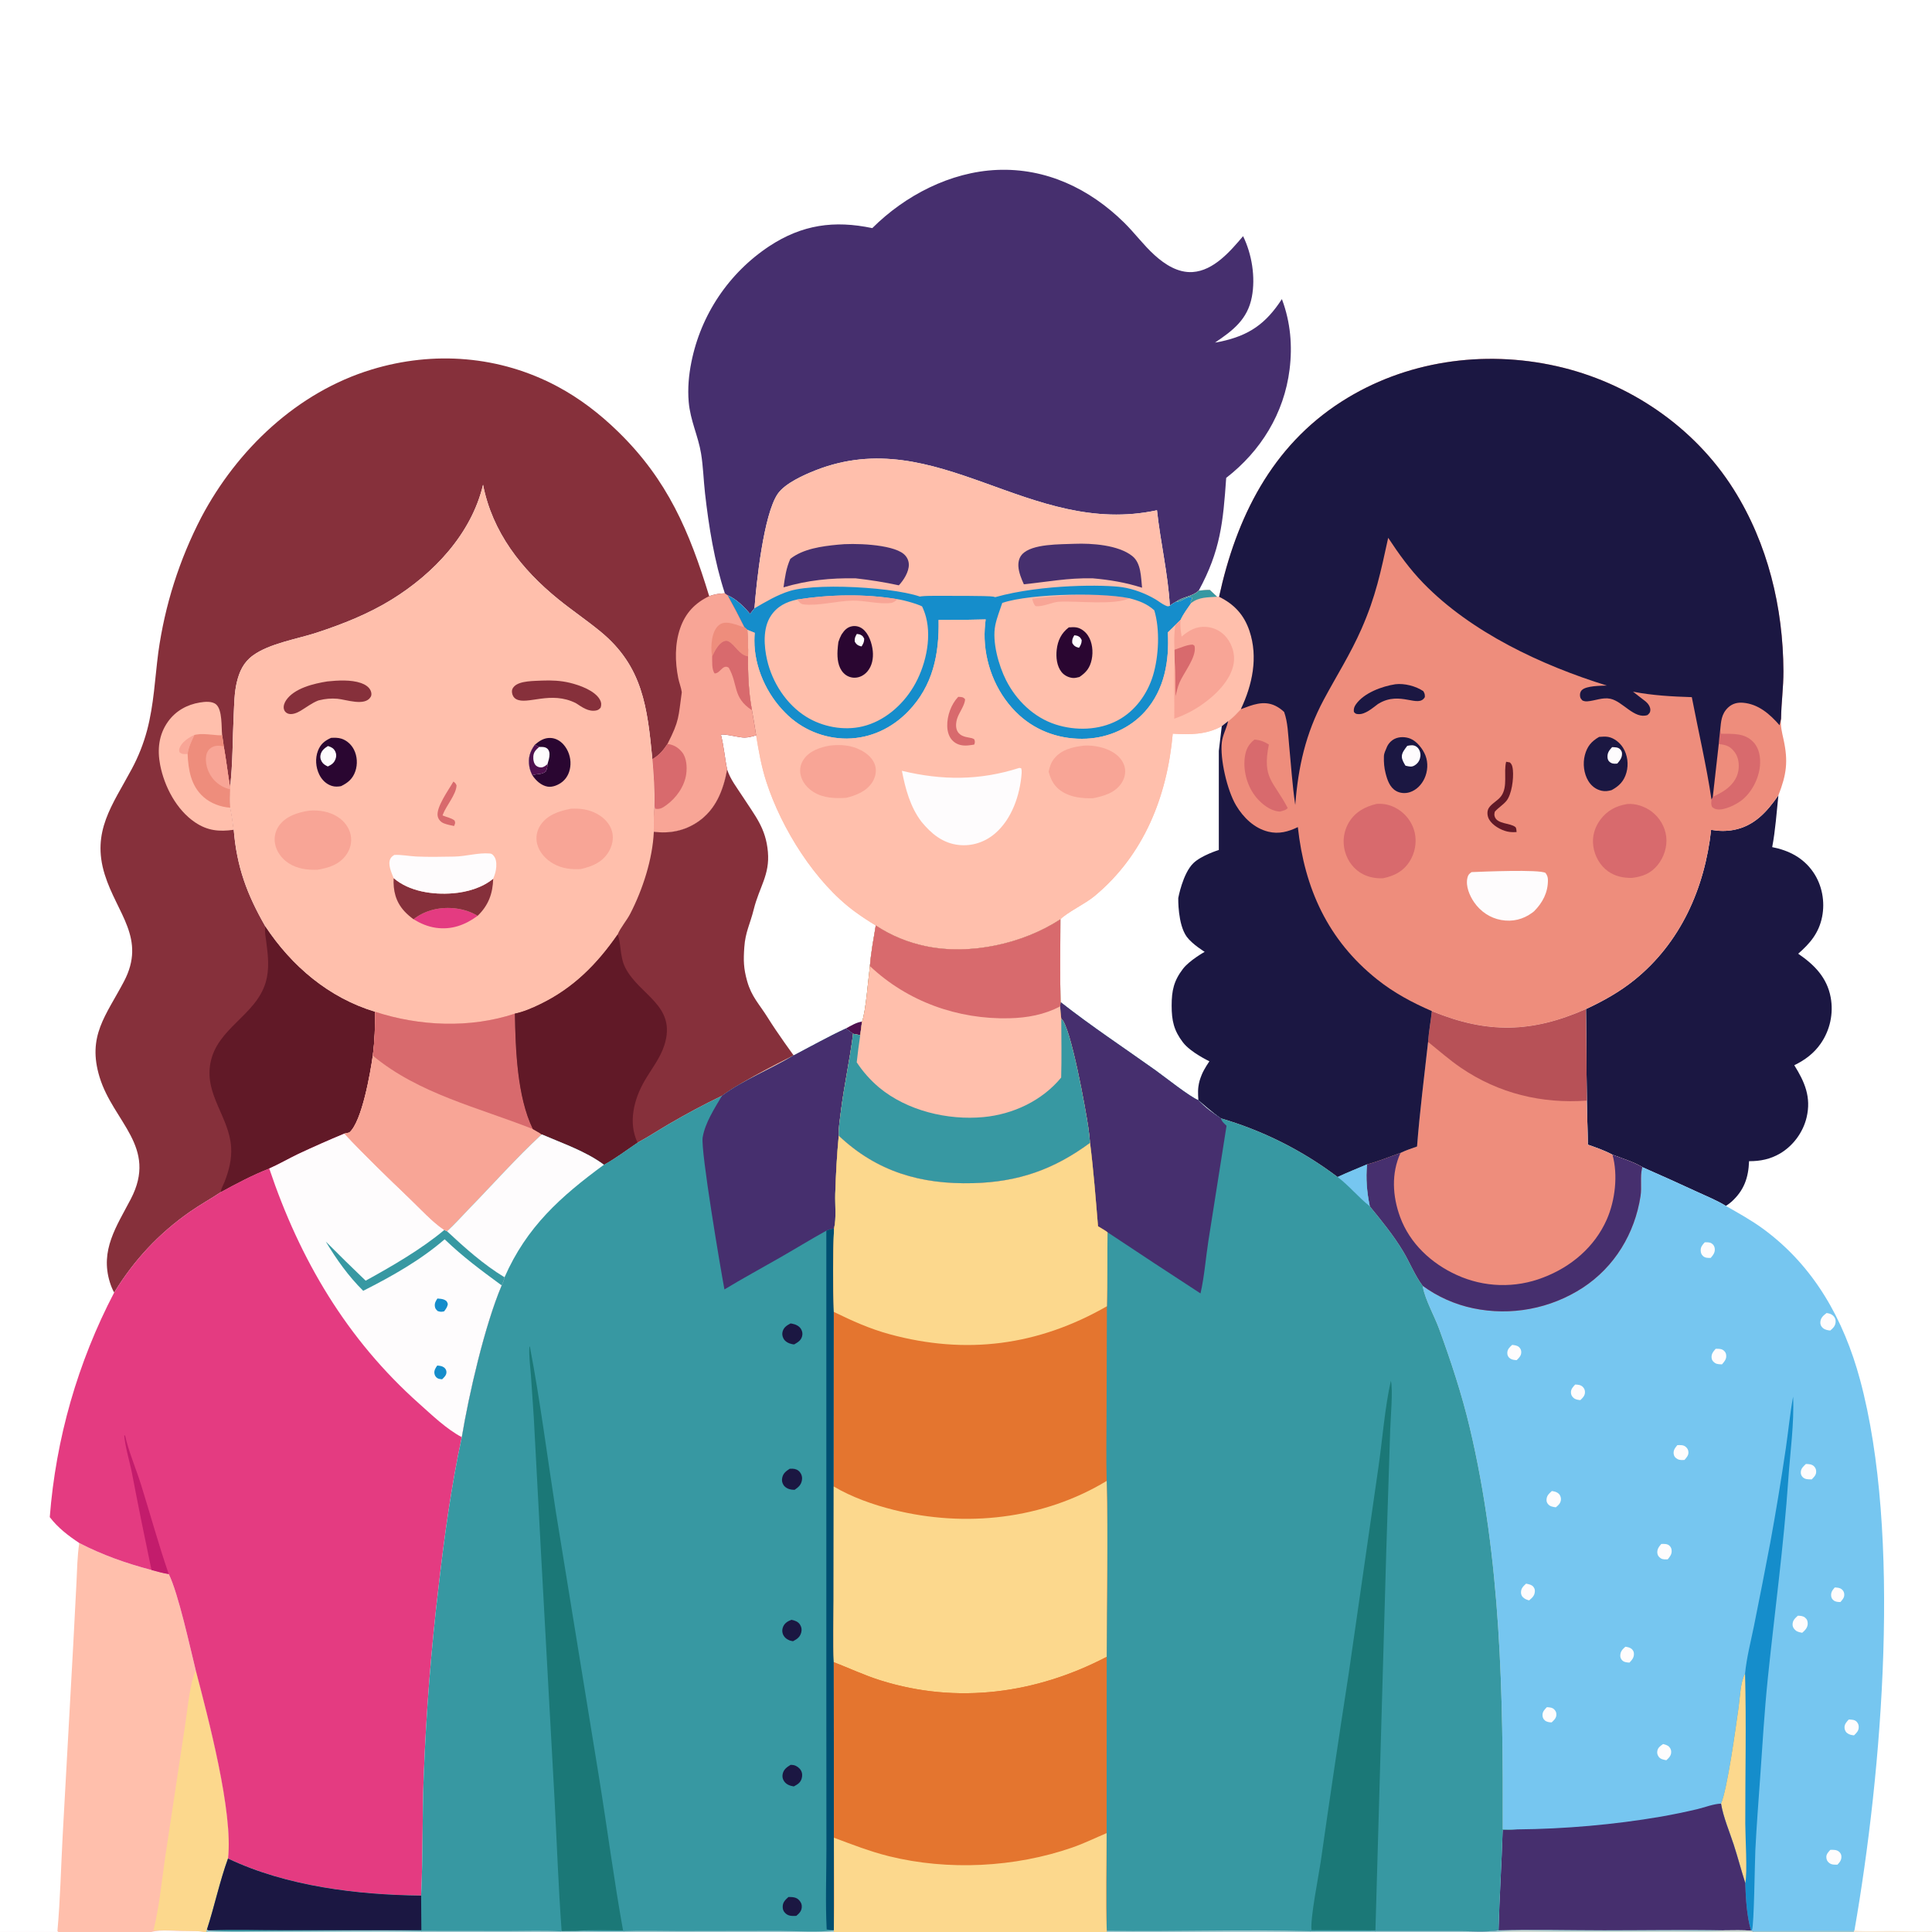 <svg width="290" height="290" viewBox="0 0 290 290" fill="none" xmlns="http://www.w3.org/2000/svg">
<g clip-path="url(#clip0_228_2267)">
<path d="M0 289.873C2.861 289.714 5.755 289.827 8.62 289.856L8.757 290H0V289.873Z" fill="#FEFCFD"/>
<path d="M278.356 289.773C280.114 289.98 282.036 289.839 283.815 289.847C285.859 289.861 287.964 289.997 290 289.907V290H278.249L278.258 289.836L278.356 289.773Z" fill="#F8E9D4"/>
<path d="M11.901 231.613C15.402 233.418 18.942 234.664 22.738 235.661C23.596 235.89 24.452 236.141 25.33 236.275C26.762 239.139 28.524 247.266 29.39 250.754C31.21 257.744 35.037 272.061 34.223 278.976C32.961 282.458 32.203 286.12 31.059 289.643L31.007 290H30.832H22.718H8.757L8.62 289.855C9.049 285.106 9.149 280.278 9.408 275.511L10.999 246.769L11.477 237.571C11.576 235.598 11.598 233.566 11.901 231.613Z" fill="#FFBFAC"/>
<path d="M27.768 289.83C28.794 289.844 29.818 289.83 30.832 290H22.718C24.168 289.573 26.23 289.901 27.768 289.83Z" fill="#FEFCFD"/>
<path d="M29.39 250.754C31.21 257.744 35.037 272.061 34.222 278.976C32.961 282.458 32.203 286.12 31.059 289.643L31.007 290H30.832C29.818 289.83 28.793 289.844 27.768 289.83C26.192 289.731 24.612 289.753 23.034 289.753C23.921 286.219 24.272 282.335 24.801 278.726L27.807 258.808C28.142 256.709 28.495 252.545 29.39 250.754Z" fill="#FCD88D"/>
<path d="M266.945 119.385C266.668 121.969 266.499 124.605 266.013 127.157C268.518 127.645 270.69 128.76 272.168 130.907C273.503 132.846 273.964 135.338 273.501 137.638C273.017 140.038 271.714 141.588 269.917 143.155C272.333 144.814 274.231 146.715 274.791 149.701C274.818 149.85 274.842 150 274.862 150.151C274.882 150.302 274.899 150.453 274.911 150.604C274.924 150.756 274.933 150.907 274.938 151.059C274.943 151.211 274.944 151.363 274.942 151.515C274.94 151.667 274.933 151.819 274.924 151.971C274.914 152.122 274.9 152.274 274.883 152.425C274.866 152.576 274.845 152.726 274.82 152.876C274.795 153.026 274.767 153.175 274.735 153.324C274.703 153.473 274.667 153.62 274.628 153.767C274.589 153.914 274.546 154.06 274.499 154.204C274.453 154.349 274.403 154.493 274.349 154.635C274.296 154.777 274.239 154.918 274.178 155.057C274.118 155.197 274.054 155.335 273.986 155.471C273.919 155.607 273.849 155.742 273.775 155.875C273.701 156.007 273.624 156.138 273.543 156.267C273.463 156.396 273.38 156.523 273.293 156.648C272.277 158.114 270.92 159.121 269.328 159.894C270.892 162.393 271.893 164.692 271.179 167.723C270.655 169.948 269.163 171.986 267.192 173.144C265.752 173.99 264.202 174.315 262.54 174.296C262.453 176.785 261.779 178.691 259.907 180.383C259.644 180.622 259.36 180.822 259.061 181.012C257.754 180.197 256.21 179.578 254.809 178.928C252.057 177.655 249.294 176.41 246.517 175.192C245.176 174.392 243.498 173.892 242.041 173.33C240.874 172.697 239.598 172.26 238.35 171.82L238.186 165.205L238.052 151.469C240.649 150.259 243.094 148.899 245.331 147.096C252.274 141.497 255.89 133.296 256.844 124.565C257.983 124.758 259.07 124.79 260.208 124.578C263.314 124 265.222 121.859 266.945 119.385Z" fill="#1B1742"/>
<path d="M130.934 34.24C135.85 29.339 142.654 25.801 149.674 25.505C157.025 25.194 163.557 28.325 168.728 33.406C170.315 34.966 171.65 36.796 173.297 38.287C174.857 39.699 176.821 40.976 179.012 40.835C182.186 40.631 184.685 37.698 186.591 35.449C187.912 38.145 188.473 41.61 187.907 44.573C187.26 47.961 185.062 49.609 182.374 51.426C182.649 51.385 182.923 51.334 183.196 51.275C187.514 50.357 190.02 48.583 192.415 44.896L192.455 45C193.706 48.371 194.015 51.903 193.57 55.465C192.748 62.04 189.262 67.703 184.056 71.732C183.593 78.372 183.198 82.662 179.927 88.661C179.138 89.496 177.598 89.584 176.591 90.284C176.231 90.478 175.907 90.657 175.595 90.927C175.323 86.115 174.183 81.375 173.667 76.593C154.486 80.722 140.711 63.417 122.423 70.595C120.699 71.272 117.848 72.545 116.76 74.105C114.62 77.171 113.538 87.498 113.25 91.307L112.588 92.146C111.696 91.096 110.496 89.884 109.205 89.353C109.066 89.298 108.922 89.152 108.804 89.059C107.231 84.284 106.391 79.026 105.826 74.038C105.603 72.067 105.553 70.04 105.234 68.086C104.802 65.433 103.618 63.143 103.376 60.317C103.206 58.33 103.384 56.312 103.777 54.36C103.821 54.14 103.868 53.921 103.917 53.703C103.966 53.484 104.018 53.266 104.073 53.049C104.127 52.832 104.185 52.615 104.245 52.399C104.305 52.183 104.367 51.968 104.432 51.754C104.497 51.54 104.565 51.326 104.636 51.114C104.706 50.901 104.779 50.689 104.855 50.478C104.931 50.267 105.009 50.058 105.09 49.849C105.171 49.64 105.254 49.432 105.34 49.225C105.426 49.018 105.515 48.812 105.606 48.608C105.697 48.403 105.791 48.2 105.887 47.997C105.983 47.795 106.081 47.594 106.182 47.394C106.283 47.194 106.387 46.995 106.493 46.798C106.599 46.6 106.707 46.404 106.818 46.21C106.929 46.015 107.042 45.822 107.158 45.63C107.273 45.438 107.391 45.247 107.511 45.058C107.632 44.869 107.754 44.682 107.879 44.496C108.004 44.31 108.131 44.126 108.26 43.943C108.39 43.76 108.521 43.579 108.655 43.399C108.789 43.219 108.925 43.041 109.063 42.865C109.202 42.689 109.342 42.514 109.485 42.342C109.627 42.169 109.772 41.998 109.919 41.829C110.065 41.659 110.214 41.492 110.365 41.326C110.516 41.161 110.669 40.997 110.824 40.835C110.979 40.673 111.136 40.514 111.295 40.356C111.454 40.198 111.614 40.042 111.777 39.888C111.94 39.734 112.104 39.582 112.271 39.432C112.437 39.282 112.606 39.135 112.776 38.989C112.946 38.843 113.118 38.699 113.291 38.558C113.465 38.416 113.641 38.277 113.818 38.14C113.995 38.002 114.173 37.867 114.354 37.735C114.534 37.602 114.716 37.471 114.9 37.343C115.083 37.215 115.269 37.089 115.455 36.965C120.41 33.704 125.22 33.044 130.934 34.24Z" fill="#462F6E"/>
<path d="M113.25 91.307C113.538 87.498 114.619 77.171 116.759 74.104C117.848 72.545 120.698 71.272 122.423 70.595C140.711 63.416 154.486 80.722 173.666 76.593C174.182 81.375 175.323 86.114 175.595 90.927C175.906 90.657 176.231 90.478 176.591 90.284C177.598 89.583 179.138 89.495 179.927 88.661C180.49 88.598 181.034 88.541 181.601 88.551L182.689 89.576L182.988 89.577C185.272 90.695 186.743 92.289 187.553 94.711C188.874 98.659 187.99 102.787 186.257 106.451C185.649 107.078 185.062 107.761 184.338 108.255C184.006 108.492 183.662 108.703 183.391 109.01C181.051 110.289 178.628 110.289 176.033 110.125C175.197 119.547 171.696 128.38 164.258 134.531C162.875 135.674 160.201 136.939 159.167 137.992C153.533 141.68 145.635 143.402 139.029 142.044C136.282 141.479 133.796 140.456 131.457 138.92C130.406 138.284 129.354 137.595 128.363 136.871C122.371 132.497 117.296 124.377 115.017 117.307C114.286 115.041 113.879 112.721 113.499 110.377C113.306 109.119 113.097 107.863 112.872 106.61C112.38 104.03 112.238 101.141 112.288 98.519C112.332 97.199 112.228 95.862 112.176 94.542L111.728 94.147C110.924 92.529 110.083 90.931 109.205 89.353C110.495 89.884 111.696 91.096 112.587 92.146L113.25 91.307Z" fill="#FFBFAC"/>
<path d="M154.931 89.854C159.833 89.361 164.645 88.799 169.54 89.803C167.267 90.877 161.762 90.18 159.026 90.317C157.847 90.377 156.611 91.119 155.449 90.984C155.122 90.682 155.052 90.267 154.931 89.854Z" fill="#F8A596"/>
<path d="M160.432 94.173C160.794 94.155 161.181 94.119 161.541 94.174C162.248 94.284 162.89 94.788 163.286 95.366C163.974 96.371 164.115 97.835 163.865 99.003C163.601 100.235 163.056 100.929 162.024 101.62C161.702 101.695 161.372 101.791 161.038 101.763C160.392 101.709 159.746 101.381 159.341 100.875C158.624 99.978 158.49 98.646 158.614 97.543C158.773 96.129 159.306 95.039 160.432 94.173Z" fill="#2A0631"/>
<path d="M161.258 95.355C161.404 95.379 161.64 95.4 161.78 95.464C162.135 95.627 162.192 95.751 162.366 96.078C162.365 96.564 162.221 96.814 161.975 97.227C161.925 97.217 161.875 97.211 161.826 97.198C161.385 97.087 161.168 96.905 160.949 96.515C160.895 96.01 161.009 95.789 161.258 95.355Z" fill="#FEFCFD"/>
<path d="M125.742 81.762C127.987 81.494 133.839 81.653 135.637 83.146C136.121 83.548 136.408 84.109 136.419 84.742C136.437 85.836 135.644 87.089 134.918 87.858C132.758 87.387 130.611 87.052 128.415 86.806C124.631 86.749 121.253 87.083 117.608 88.161C117.821 86.673 118.004 85.261 118.634 83.884C120.56 82.361 123.381 81.996 125.742 81.762Z" fill="#462F6E"/>
<path d="M161.303 81.626C163.866 81.529 167.88 81.793 169.972 83.474C171.306 84.546 171.251 86.651 171.428 88.218C168.963 87.43 166.583 87.033 164.01 86.806C160.219 86.732 157.344 87.329 153.686 87.702C153.317 86.905 152.919 85.913 152.866 85.025C152.828 84.367 152.969 83.71 153.421 83.212C154.891 81.59 159.208 81.721 161.303 81.626Z" fill="#462F6E"/>
<path d="M149.814 90.766C149.862 90.37 149.07 89.889 149.397 89.632C156.469 87.651 165.871 87.755 168.446 88.14C170.144 88.394 171.958 89.085 173.435 89.957C173.923 90.245 174.443 90.679 174.958 90.897C175.25 91.021 175.323 91.063 175.595 90.927C175.906 90.656 176.231 90.478 176.591 90.284C176.656 90.285 176.721 90.289 176.786 90.289C177.457 90.282 178.399 89.261 178.959 89.744C178.912 90.141 178.59 90.235 178.802 90.519C178.24 91.335 177.626 92.142 177.212 93.045L176.427 93.816L175.295 94.926C175.533 99.193 174.805 103.505 171.876 106.793C169.655 109.285 166.43 110.711 163.112 110.877C159.383 111.063 155.753 109.872 152.984 107.348C149.799 104.444 147.953 100.184 147.796 95.895C147.76 94.916 147.827 93.948 147.951 92.978C145.597 93.046 143.242 93.072 140.887 93.055C140.992 98.192 140.037 102.937 136.337 106.767C133.874 109.316 130.671 110.831 127.105 110.864C126.892 110.864 126.679 110.858 126.466 110.848C126.254 110.838 126.041 110.822 125.829 110.801C125.617 110.78 125.406 110.754 125.196 110.723C124.985 110.691 124.775 110.655 124.566 110.613C124.358 110.572 124.15 110.525 123.943 110.473C123.737 110.421 123.532 110.364 123.328 110.301C123.124 110.24 122.922 110.172 122.722 110.1C122.522 110.028 122.323 109.951 122.127 109.869C121.93 109.788 121.736 109.701 121.543 109.609C121.351 109.518 121.161 109.422 120.973 109.321C120.786 109.22 120.601 109.115 120.419 109.005C120.236 108.895 120.057 108.78 119.88 108.661C119.703 108.542 119.53 108.419 119.359 108.292C119.189 108.164 119.021 108.033 118.857 107.897C118.693 107.761 118.532 107.622 118.375 107.478C118.218 107.335 118.064 107.187 117.915 107.036C115.084 104.229 113.216 100.138 113.237 96.124C113.239 95.745 113.255 95.367 113.286 94.99L112.176 94.542L111.728 94.146C110.924 92.529 110.083 90.931 109.205 89.353C110.495 89.884 111.696 91.096 112.587 92.146L113.25 91.307C114.946 90.323 116.693 89.27 118.581 88.699C123.158 87.314 137.495 88.359 139.336 90.209C139.81 90.626 138.692 90.735 138.911 91.333C138.341 90.766 135.467 90.032 134.73 89.943C129.806 89.122 124.594 89.223 119.666 89.99C118.013 90.334 116.636 91.011 115.684 92.477C114.488 94.318 114.669 96.992 115.142 99.057C115.916 102.441 118.034 105.729 121.005 107.581C123.451 109.107 126.643 109.711 129.462 109.04C132.686 108.272 135.403 105.925 137.09 103.13C138.86 100.198 139.882 95.987 138.992 92.61C138.834 92.006 138.609 91.436 138.341 90.873C138.748 90.543 137.332 89.907 137.778 89.632C138.13 89.402 140.327 89.439 140.819 89.439C141.46 89.439 148.435 89.405 149.112 89.556C149.605 89.666 150.097 89.875 150.39 90.308C150.418 90.35 150.44 90.397 150.464 90.441C150.107 91.546 149.628 92.707 149.397 93.84C148.891 96.316 149.901 99.903 151.018 102.107C152.56 105.145 155.189 107.701 158.471 108.753C161.472 109.715 164.962 109.626 167.776 108.127C170.389 106.735 172.238 104.168 173.08 101.362C173.935 98.51 174.135 94.474 173.262 91.608C172.152 90.606 170.954 90.177 169.539 89.803C164.644 88.798 152.929 89.209 149.814 90.766Z" fill="#158DCB"/>
<path d="M119.666 89.99C124.594 89.224 129.806 89.122 134.73 89.944C134.439 90.179 134.128 90.462 133.741 90.508C131.871 90.728 129.842 90.116 127.943 90.154C125.672 90.2 122.783 90.983 120.612 90.722C120.148 90.667 119.929 90.331 119.666 89.99Z" fill="#F8A596"/>
<path d="M126.317 95.241C126.732 94.62 127.155 94.127 127.93 93.998C128.478 93.906 129.021 94.051 129.464 94.382C130.415 95.094 130.895 96.592 131.007 97.727C131.114 98.805 130.909 99.965 130.183 100.804C129.712 101.349 129.056 101.707 128.329 101.725C128.249 101.727 128.17 101.726 128.091 101.72C128.013 101.714 127.934 101.704 127.856 101.69C127.778 101.676 127.702 101.658 127.626 101.635C127.55 101.613 127.475 101.587 127.402 101.557C127.329 101.527 127.257 101.493 127.188 101.456C127.118 101.418 127.05 101.377 126.985 101.332C126.92 101.288 126.857 101.24 126.797 101.189C126.736 101.137 126.679 101.083 126.624 101.026C125.777 100.152 125.657 98.809 125.717 97.653C125.739 97.224 125.792 96.796 125.845 96.369C125.973 95.959 126.116 95.62 126.317 95.241Z" fill="#2A0631"/>
<path d="M179.927 88.661C180.49 88.598 181.034 88.541 181.601 88.552L182.689 89.576L182.988 89.578C185.272 90.695 186.743 92.289 187.553 94.711C188.874 98.659 187.99 102.787 186.257 106.451C185.649 107.078 185.062 107.762 184.338 108.255C184.006 108.492 183.662 108.703 183.391 109.01C181.051 110.29 178.628 110.289 176.033 110.125C175.197 119.547 171.697 128.381 164.258 134.531C162.875 135.674 160.201 136.939 159.167 137.992C153.533 141.68 145.635 143.402 139.029 142.044C136.282 141.479 133.796 140.456 131.457 138.92C130.406 138.284 129.355 137.595 128.363 136.871C122.371 132.497 117.296 124.377 115.017 117.307C114.286 115.041 113.879 112.721 113.499 110.377C113.306 109.119 113.097 107.863 112.872 106.61C112.381 104.031 112.238 101.141 112.288 98.519C112.332 97.199 112.228 95.863 112.176 94.543L113.286 94.99C113.255 95.368 113.239 95.746 113.238 96.124C113.216 100.138 115.084 104.229 117.915 107.036C118.065 107.187 118.218 107.335 118.375 107.479C118.532 107.622 118.693 107.762 118.857 107.897C119.021 108.033 119.189 108.165 119.359 108.292C119.53 108.42 119.704 108.543 119.88 108.662C120.057 108.78 120.237 108.895 120.419 109.005C120.601 109.115 120.786 109.22 120.973 109.321C121.161 109.422 121.351 109.518 121.543 109.61C121.736 109.701 121.93 109.788 122.127 109.87C122.323 109.952 122.522 110.029 122.722 110.101C122.922 110.173 123.125 110.24 123.328 110.302C123.532 110.364 123.737 110.421 123.943 110.473C124.15 110.525 124.358 110.572 124.566 110.614C124.775 110.655 124.985 110.692 125.196 110.723C125.406 110.754 125.618 110.781 125.83 110.801C126.041 110.822 126.254 110.838 126.467 110.848C126.679 110.859 126.892 110.864 127.105 110.864C130.672 110.831 133.874 109.316 136.337 106.767C140.038 102.937 140.992 98.192 140.887 93.055C143.242 93.073 145.597 93.047 147.951 92.978C147.827 93.948 147.761 94.916 147.797 95.895C147.953 100.184 149.799 104.445 152.984 107.348C155.753 109.872 159.383 111.063 163.112 110.877C166.43 110.712 169.655 109.286 171.876 106.793C174.806 103.506 175.533 99.193 175.295 94.926L176.427 93.816L177.212 93.045C177.627 92.143 178.24 91.335 178.802 90.519C178.59 90.236 178.912 90.141 178.959 89.744C178.399 89.261 177.457 90.282 176.787 90.289C176.721 90.29 176.656 90.286 176.591 90.284C177.598 89.584 179.138 89.496 179.927 88.661Z" fill="#FFBFAC"/>
<path d="M179.927 88.661C180.49 88.598 181.034 88.541 181.601 88.552L182.689 89.576C181.302 89.671 179.937 89.603 178.802 90.519C178.59 90.236 178.912 90.141 178.959 89.744C178.4 89.261 177.457 90.282 176.787 90.289C176.722 90.29 176.656 90.286 176.591 90.284C177.598 89.584 179.138 89.496 179.927 88.661Z" fill="#3798A2"/>
<path d="M143.83 104.6C143.875 104.601 143.921 104.601 143.966 104.603C144.384 104.625 144.589 104.631 144.859 104.944C144.851 105.854 143.949 106.955 143.669 107.869C143.477 108.498 143.399 109.296 143.779 109.875C144.146 110.432 144.793 110.602 145.411 110.707C145.738 110.762 145.957 110.79 146.243 110.973C146.365 111.352 146.36 111.38 146.243 111.762C145.924 111.814 145.603 111.867 145.281 111.894C144.48 111.962 143.717 111.822 143.1 111.277C142.443 110.697 142.203 109.831 142.184 108.981C142.15 107.446 142.769 105.712 143.83 104.6Z" fill="#D86A6D"/>
<path d="M162.715 111.919C164.117 111.829 165.814 112.171 167.018 112.89C167.866 113.397 168.588 114.164 168.82 115.146C169.015 115.974 168.806 116.845 168.342 117.547C167.371 119.02 165.672 119.502 164.04 119.822C162.49 119.84 160.949 119.722 159.575 118.917C158.318 118.182 157.772 117.181 157.402 115.832C157.575 115.083 157.74 114.484 158.235 113.87C159.346 112.49 161.048 112.113 162.715 111.919Z" fill="#F8A596"/>
<path d="M124.581 111.91C126.218 111.737 127.742 111.833 129.227 112.607C130.186 113.105 131.095 113.888 131.379 114.971C131.6 115.812 131.393 116.696 130.932 117.42C130.064 118.779 128.526 119.384 127.029 119.755C125.325 119.855 123.631 119.817 122.123 118.889C121.186 118.311 120.402 117.394 120.172 116.298C120.001 115.482 120.162 114.673 120.636 113.986C121.534 112.684 123.099 112.176 124.581 111.91Z" fill="#F8A596"/>
<path d="M176.428 93.816L177.213 93.045C177.11 93.932 177.234 94.683 177.364 95.556C178.485 94.609 179.55 93.983 181.088 94.103C181.237 94.115 181.385 94.134 181.532 94.161C181.679 94.188 181.824 94.222 181.967 94.264C182.111 94.306 182.251 94.355 182.389 94.412C182.528 94.469 182.662 94.532 182.794 94.603C182.925 94.674 183.053 94.751 183.177 94.835C183.3 94.919 183.419 95.01 183.533 95.106C183.647 95.203 183.755 95.305 183.859 95.412C183.962 95.52 184.059 95.633 184.151 95.751C184.986 96.823 185.395 98.214 185.182 99.564C184.776 102.138 182.362 104.433 180.309 105.841C179.683 106.27 179.032 106.654 178.354 106.995C177.676 107.336 176.979 107.63 176.262 107.877C176.31 105.064 176.164 102.192 176.324 99.389L176.301 97.527C176.229 96.288 176.228 95.042 176.428 93.816Z" fill="#F8A596"/>
<path d="M128.613 95.156C128.759 95.181 128.995 95.202 129.135 95.266C129.491 95.428 129.547 95.552 129.721 95.879C129.72 96.366 129.577 96.615 129.33 97.028C129.281 97.019 129.23 97.012 129.181 97C128.74 96.888 128.524 96.706 128.304 96.316C128.25 95.811 128.365 95.591 128.613 95.156Z" fill="#FEFCFD"/>
<path d="M176.301 97.527C177.165 97.26 178.095 96.79 179 96.751C179.169 96.844 179.283 96.84 179.322 97.048C179.617 98.645 177.651 101.019 177.039 102.48C176.775 103.11 176.627 103.816 176.46 104.479C176.389 102.8 176.506 101.054 176.324 99.39L176.301 97.527Z" fill="#D86A6D"/>
<path d="M153.008 115.264L153.279 115.316C153.365 115.581 153.37 115.801 153.35 116.076C153.114 119.32 151.891 122.936 149.362 125.105C147.855 126.399 145.938 127.04 143.952 126.838C141.525 126.592 139.783 125.138 138.307 123.335C136.625 121.116 135.897 118.392 135.38 115.702C141.417 117.155 147.053 117.171 153.008 115.264Z" fill="#FEFCFD"/>
<path d="M17.138 194.015C16.872 193.547 16.658 193.01 16.497 192.495C14.989 187.648 17.491 184.088 19.634 179.978C23.724 172.13 17.01 168.437 14.947 161.679C13.062 155.502 15.901 152.46 18.601 147.333C21.998 140.882 17.551 137.14 15.723 131.273C13.705 124.794 16.881 120.847 19.765 115.451C20.262 114.529 20.703 113.58 21.09 112.606C21.476 111.632 21.805 110.639 22.076 109.627C23.103 105.746 23.249 101.875 23.762 97.927C23.884 97.044 24.025 96.164 24.185 95.287C24.345 94.41 24.523 93.537 24.72 92.668C24.917 91.798 25.133 90.934 25.366 90.073C25.6 89.213 25.852 88.359 26.123 87.509C26.393 86.66 26.682 85.817 26.988 84.98C27.294 84.142 27.618 83.312 27.96 82.489C28.302 81.666 28.661 80.85 29.038 80.042C29.415 79.234 29.808 78.435 30.219 77.644C35.6 67.462 44.624 58.859 55.788 55.465C65.127 52.626 75.031 53.397 83.672 58.011C87.055 59.818 90.063 62.145 92.8 64.817C100.218 72.057 103.481 79.755 106.453 89.485C107.234 89.206 107.977 89.08 108.804 89.059C108.922 89.152 109.066 89.297 109.205 89.353C110.084 90.931 110.925 92.529 111.728 94.147L112.176 94.542C112.229 95.862 112.332 97.199 112.288 98.519C112.239 101.141 112.381 104.03 112.872 106.61C113.097 107.863 113.306 109.119 113.5 110.377C112.939 110.542 112.377 110.7 111.788 110.715C110.95 110.737 108.692 110.089 108.213 110.288C108.656 112.009 108.789 113.781 109.151 115.516C108.562 118.633 107.458 121.53 104.731 123.376C102.746 124.721 100.502 125.158 98.141 124.852C98.11 123.571 98.106 122.245 98.222 120.97C98.289 118.629 98.122 116.29 97.923 113.959C97.167 106.181 96.494 100.016 90.114 94.785C88.061 93.102 85.854 91.612 83.792 89.94C78.26 85.455 73.897 79.878 72.507 72.763C70.769 80.126 65.1 86.1 58.807 89.989C55.325 92.141 51.465 93.673 47.585 94.95C44.627 95.924 40.454 96.572 37.964 98.391C36.55 99.423 35.927 100.798 35.537 102.45C35.167 104.016 35.161 105.712 35.081 107.314C34.903 110.896 34.959 114.578 34.538 118.135L34.551 118.476C34.512 119.405 34.483 120.31 34.563 121.238C34.799 122.334 34.938 123.444 35.087 124.554C35.534 130.102 37.079 134.273 39.83 139.053C43.772 145.018 49.374 149.787 56.304 151.871C56.316 154.072 56.247 156.268 55.956 158.451C55.606 160.959 54.33 168.374 52.438 169.987C52.191 170.049 51.95 170.111 51.7 170.155C49.364 171.127 47.051 172.15 44.76 173.223C43.305 173.921 41.889 174.746 40.416 175.4C37.892 176.381 35.508 177.647 33.137 178.948C31.627 179.953 30.032 180.832 28.543 181.868C23.861 185.13 20.107 189.146 17.138 194.015Z" fill="#86303B"/>
<path d="M35.087 124.554C32.913 124.859 31.171 124.71 29.287 123.442C26.496 121.564 24.67 118.069 24.041 114.829C23.594 112.532 23.818 110.283 25.215 108.322C26.359 106.716 28.062 105.766 29.987 105.45C30.727 105.329 31.832 105.203 32.45 105.746C33.394 106.577 33.217 109.138 33.341 110.337C33.442 110.902 33.519 111.465 33.588 112.034C33.96 114.062 34.173 116.111 34.538 118.135L34.551 118.477C34.513 119.406 34.483 120.31 34.563 121.238C34.799 122.334 34.938 123.444 35.087 124.554Z" fill="#FFBFAC"/>
<path d="M28.161 113.168C28.092 113.172 28.023 113.179 27.955 113.181C27.494 113.2 27.272 113.2 26.931 112.901C26.898 112.669 26.856 112.565 26.934 112.337C27.258 111.399 28.321 110.697 29.176 110.318C28.751 111.248 28.291 112.142 28.161 113.168Z" fill="#F8A596"/>
<path d="M29.176 110.318C29.221 110.309 29.266 110.3 29.311 110.292C29.387 110.278 29.462 110.266 29.538 110.252C30.77 110.022 32.824 110.501 33.34 110.337C33.442 110.902 33.519 111.465 33.588 112.035C33.96 114.062 34.173 116.112 34.538 118.135L34.551 118.477C34.512 119.406 34.483 120.311 34.563 121.238C33.091 121.13 31.632 120.598 30.524 119.61C28.647 117.936 28.267 115.54 28.161 113.168C28.291 112.142 28.751 111.249 29.176 110.318Z" fill="#EE8D7C"/>
<path d="M34.551 118.477C34.417 118.448 34.285 118.412 34.154 118.371C34.023 118.33 33.895 118.283 33.768 118.231C33.642 118.178 33.518 118.12 33.396 118.057C33.275 117.993 33.157 117.924 33.041 117.85C32.926 117.776 32.815 117.697 32.706 117.613C32.598 117.529 32.494 117.44 32.393 117.347C32.293 117.254 32.197 117.156 32.105 117.055C32.014 116.953 31.927 116.847 31.845 116.738C31.151 115.824 30.75 114.503 30.962 113.36C31.046 112.907 31.297 112.502 31.684 112.247C32.311 111.833 32.88 111.909 33.587 112.035C33.96 114.062 34.173 116.112 34.537 118.135L34.551 118.477Z" fill="#F8A596"/>
<path d="M108.804 89.059C108.922 89.152 109.067 89.298 109.205 89.353C110.084 90.931 110.925 92.529 111.728 94.147L112.176 94.543C112.229 95.863 112.332 97.2 112.289 98.519C112.239 101.141 112.381 104.031 112.872 106.61C113.097 107.863 113.306 109.119 113.5 110.377C112.939 110.542 112.377 110.7 111.788 110.716C110.95 110.737 108.692 110.089 108.214 110.288C108.656 112.009 108.789 113.781 109.151 115.517C108.562 118.634 107.458 121.531 104.731 123.377C102.746 124.721 100.502 125.158 98.141 124.852C98.11 123.572 98.107 122.246 98.222 120.97C98.289 118.629 98.122 116.29 97.923 113.959C98.961 113.348 99.54 112.654 100.191 111.671C102.013 108.104 101.809 107.654 102.339 103.905C102.243 103.202 101.942 102.476 101.802 101.769C101.318 99.323 101.274 96.665 102.101 94.285C102.886 92.026 104.311 90.513 106.453 89.485C107.234 89.206 107.977 89.081 108.804 89.059Z" fill="#F8A596"/>
<path d="M106.898 98.504C106.73 97.689 106.751 96.767 106.89 95.946C107.027 95.14 107.346 94.195 108.064 93.723C109.076 93.058 110.654 93.881 111.728 94.147L112.176 94.543C112.229 95.863 112.332 97.199 112.288 98.519C112.265 98.514 112.241 98.508 112.217 98.504C110.949 98.276 110.43 96.906 109.422 96.307C109.181 96.164 108.956 96.142 108.688 96.247C107.807 96.591 107.308 97.724 106.898 98.504Z" fill="#EE8D7C"/>
<path d="M106.898 98.503C107.308 97.724 107.808 96.591 108.689 96.247C108.956 96.142 109.181 96.163 109.422 96.307C110.43 96.906 110.949 98.276 112.218 98.503C112.241 98.507 112.265 98.514 112.288 98.519C112.239 101.141 112.381 104.03 112.872 106.61C109.921 104.684 110.833 102.75 109.379 100.213C108.46 99.656 108.139 101.071 107.279 101.087C106.805 100.533 106.917 99.213 106.898 98.503Z" fill="#D86A6D"/>
<path d="M100.191 111.67C101.101 111.772 101.812 112.2 102.39 112.917C103.074 113.765 103.147 115.161 103.004 116.193C102.746 118.057 101.485 119.818 99.961 120.897C99.406 121.29 99.029 121.511 98.346 121.39L98.222 120.97C98.289 118.629 98.122 116.29 97.923 113.959C98.961 113.348 99.54 112.654 100.191 111.67Z" fill="#D86A6D"/>
<path d="M39.83 139.053C43.772 145.018 49.373 149.787 56.304 151.872C56.315 154.072 56.246 156.268 55.955 158.451C55.606 160.959 54.329 168.374 52.438 169.988C52.191 170.05 51.95 170.112 51.699 170.155C49.364 171.128 47.05 172.15 44.76 173.223C43.304 173.922 41.888 174.746 40.416 175.4C37.892 176.381 35.507 177.647 33.137 178.948C33.167 178.428 33.524 177.877 33.713 177.385C34.368 175.679 34.809 174.019 34.691 172.177C34.402 167.667 30.689 164.331 31.582 159.582C32.571 154.319 38.371 152.45 39.867 147.503C40.485 145.46 40.231 143.406 39.964 141.332C39.866 140.576 39.693 139.809 39.83 139.053Z" fill="#611927"/>
<path d="M40.416 175.4C41.889 174.746 43.305 173.922 44.76 173.223C47.051 172.15 49.364 171.128 51.699 170.155C54.857 173.537 58.198 176.735 61.536 179.937C63.144 181.479 64.848 183.376 66.692 184.623L67.111 184.813C69.771 187.29 72.612 189.832 75.737 191.715C75.634 192.16 75.498 192.532 75.307 192.946C72.762 198.945 70.388 209.281 69.318 215.725C67.741 223.046 66.717 230.521 65.859 237.957C64.721 247.473 63.969 257.019 63.602 266.595C63.362 272.568 63.503 278.573 63.211 284.534C53.594 284.429 42.99 283.143 34.223 278.976C35.037 272.062 31.21 257.744 29.39 250.755C28.524 247.266 26.762 239.139 25.331 236.275C24.452 236.141 23.596 235.89 22.739 235.662C18.942 234.664 15.402 233.418 11.901 231.613C10.22 230.493 8.707 229.339 7.47 227.727C7.527 226.994 7.593 226.261 7.668 225.529C7.743 224.798 7.828 224.067 7.921 223.337C8.015 222.607 8.118 221.879 8.23 221.152C8.342 220.425 8.463 219.699 8.594 218.975C8.724 218.251 8.863 217.529 9.012 216.808C9.161 216.088 9.318 215.369 9.485 214.653C9.652 213.936 9.828 213.222 10.013 212.51C10.198 211.798 10.391 211.088 10.594 210.381C10.797 209.674 11.009 208.969 11.229 208.267C11.45 207.566 11.679 206.867 11.918 206.171C12.156 205.475 12.403 204.782 12.659 204.092C12.914 203.402 13.179 202.716 13.452 202.033C13.725 201.35 14.007 200.67 14.297 199.994C14.587 199.318 14.886 198.646 15.193 197.977C15.501 197.309 15.816 196.644 16.14 195.984C16.465 195.324 16.797 194.667 17.138 194.015C20.107 189.146 23.861 185.13 28.543 181.868C30.032 180.832 31.627 179.953 33.137 178.948C35.508 177.647 37.892 176.381 40.416 175.4Z" fill="#E43B81"/>
<path d="M22.739 235.662C21.716 230.821 20.738 225.971 19.806 221.112C19.43 219.199 18.74 217.103 18.623 215.174C18.651 215.371 18.64 215.252 18.638 215.532L18.768 215.441C19.251 217.719 20.435 220.51 21.161 222.827C22.565 227.302 23.794 231.843 25.331 236.275C24.452 236.141 23.597 235.89 22.739 235.662Z" fill="#C31C6C"/>
<path d="M40.416 175.4C41.889 174.746 43.304 173.922 44.76 173.223C47.05 172.15 49.364 171.128 51.699 170.155C54.857 173.537 58.198 176.735 61.536 179.937C63.144 181.479 64.848 183.376 66.692 184.623L67.111 184.813C69.771 187.29 72.612 189.832 75.736 191.715C75.634 192.16 75.497 192.532 75.306 192.946C72.762 198.945 70.388 209.281 69.317 215.725C67.012 214.509 64.833 212.403 62.895 210.676C52.049 201.006 45.015 189.093 40.416 175.4Z" fill="#FEFCFD"/>
<path d="M65.633 204.972C65.976 204.999 66.356 205.038 66.644 205.253C66.89 205.437 67.031 205.705 67.012 206.013C66.985 206.464 66.662 206.748 66.36 207.036C66.156 207.014 65.886 206.99 65.703 206.895C65.412 206.742 65.234 206.443 65.201 206.121C65.154 205.673 65.391 205.321 65.633 204.972Z" fill="#158DCB"/>
<path d="M65.657 194.912C65.964 194.933 66.436 194.966 66.716 195.105C67.073 195.283 67.101 195.385 67.223 195.736C67.153 196.197 66.937 196.466 66.671 196.832C66.269 196.939 66.093 196.922 65.698 196.796C65.442 196.54 65.311 196.436 65.27 196.054C65.219 195.591 65.415 195.282 65.657 194.912Z" fill="#158DCB"/>
<path d="M66.692 184.623L67.111 184.813C69.771 187.29 72.612 189.832 75.737 191.715C75.634 192.16 75.498 192.532 75.307 192.946C72.2 190.661 69.556 188.722 66.745 186.022C63.091 189.178 58.806 191.586 54.517 193.754C52.291 191.552 50.509 189.035 48.899 186.361C50.87 188.345 52.866 190.303 54.888 192.234C58.785 190.095 63.301 187.479 66.692 184.623Z" fill="#3798A2"/>
<path d="M34.538 118.135C34.959 114.578 34.903 110.896 35.081 107.314C35.161 105.712 35.166 104.016 35.537 102.45C35.927 100.798 36.55 99.423 37.963 98.391C40.454 96.572 44.626 95.924 47.585 94.95C51.465 93.673 55.324 92.141 58.807 89.988C65.1 86.1 70.769 80.126 72.507 72.763C73.897 79.878 78.26 85.455 83.792 89.94C85.854 91.612 88.06 93.101 90.114 94.785C96.494 100.016 97.167 106.181 97.923 113.959C98.122 116.29 98.289 118.629 98.222 120.97C98.106 122.245 98.11 123.571 98.141 124.852C100.502 125.158 102.746 124.721 104.731 123.376C107.458 121.53 108.562 118.633 109.151 115.516C106.123 131.548 106.06 151.871 119.127 158.42C115.635 160.535 111.658 162.055 108.364 164.487C105.662 165.776 102.987 167.218 100.402 168.727C98.836 169.641 97.296 170.655 95.702 171.513C94.053 172.614 92.389 173.894 90.65 174.833C87.904 172.797 84.435 171.626 81.313 170.276C77.471 173.829 73.938 177.824 70.28 181.577C69.231 182.654 68.227 183.806 67.111 184.813L66.692 184.623C64.848 183.376 63.144 181.479 61.536 179.937C58.198 176.734 54.857 173.536 51.699 170.155C51.95 170.111 52.191 170.049 52.438 169.987C54.33 168.374 55.606 160.959 55.956 158.451C56.246 156.268 56.316 154.072 56.304 151.871C49.374 149.786 43.772 145.018 39.83 139.053C37.079 134.273 35.534 130.102 35.087 124.554C34.937 123.444 34.799 122.334 34.563 121.238C34.483 120.31 34.512 119.405 34.551 118.476L34.538 118.135Z" fill="#FFBFAC"/>
<path d="M68.057 117.314C68.338 117.521 68.384 117.57 68.528 117.885C68.498 119.216 66.99 120.927 66.494 122.222C66.471 122.28 66.451 122.339 66.429 122.398C67.037 122.663 67.686 122.749 68.225 123.156C68.391 123.551 68.313 123.579 68.158 123.987C67.646 123.883 67.099 123.777 66.615 123.582C66.177 123.404 65.832 123.038 65.713 122.576C65.37 121.25 67.379 118.519 68.057 117.314Z" fill="#D86A6D"/>
<path d="M62.067 137.984C62.988 137.274 63.976 136.803 65.107 136.53C67.248 136.014 69.817 136.313 71.69 137.471C69.829 138.844 67.779 139.603 65.425 139.265C64.201 139.089 63.117 138.615 62.067 137.984Z" fill="#E43B81"/>
<path d="M81.378 102.157C82.783 102.101 84.157 102.159 85.53 102.49C87.004 102.847 89.275 103.644 90.049 105.024C90.274 105.427 90.295 105.769 90.162 106.211C89.96 106.448 89.8 106.586 89.483 106.646C88.312 106.866 87.386 106.151 86.463 105.558C82.686 103.621 79.101 105.885 77.462 104.933C77.095 104.719 76.901 104.36 76.851 103.945C76.804 103.563 76.924 103.299 77.187 103.029C78.039 102.157 80.215 102.227 81.378 102.157Z" fill="#86303B"/>
<path d="M49.691 110.757C50.207 110.725 50.748 110.72 51.247 110.877C52.06 111.133 52.74 111.763 53.125 112.515C53.625 113.495 53.695 114.715 53.342 115.753C52.956 116.889 52.238 117.497 51.188 118.005C50.725 118.088 50.269 118.11 49.812 117.968C48.952 117.702 48.3 117.045 47.914 116.246C47.391 115.164 47.29 113.835 47.721 112.707C48.109 111.691 48.724 111.195 49.691 110.757Z" fill="#2A0631"/>
<path d="M49.226 111.981C49.713 112.136 50.08 112.301 50.321 112.789C50.508 113.171 50.507 113.558 50.359 113.949C50.132 114.551 49.767 114.777 49.209 115.049C48.949 114.93 48.632 114.758 48.447 114.534C48.17 114.198 48.027 113.791 48.106 113.354C48.228 112.685 48.684 112.327 49.226 111.981Z" fill="#FEFCFD"/>
<path d="M49.136 102.285C50.69 102.122 52.692 102.005 54.187 102.525C54.764 102.725 55.429 103.111 55.654 103.716C55.772 104.035 55.81 104.328 55.626 104.627C54.752 106.056 51.956 105 50.63 104.885C49.709 104.806 48.841 104.884 47.945 105.104L47.761 105.151C46.76 105.551 46.007 106.163 45.093 106.707C44.582 107.011 43.77 107.356 43.173 107.093C42.877 106.962 42.68 106.729 42.609 106.413C42.508 105.958 42.709 105.455 42.962 105.086C44.199 103.29 47.114 102.604 49.136 102.285Z" fill="#86303B"/>
<path d="M80.282 111.798C80.953 111.204 81.676 110.737 82.608 110.768C83.37 110.793 84.046 111.165 84.554 111.722C85.289 112.527 85.683 113.67 85.629 114.758C85.58 115.742 85.215 116.679 84.446 117.322C83.872 117.801 82.971 118.202 82.21 118.077C81.239 117.918 80.444 117.172 79.918 116.383C79.696 115.953 79.538 115.53 79.455 115.049C79.241 113.8 79.534 112.798 80.282 111.798Z" fill="#2A0631"/>
<path d="M80.282 111.798L80.925 112.12C81.322 112.112 81.778 112.082 82.113 112.34C82.388 112.552 82.476 112.867 82.485 113.199C82.5 113.691 82.315 114.236 82.179 114.704C82.157 115.162 82.119 115.403 81.91 115.811C81.304 116.32 80.594 116.092 79.918 116.383C79.696 115.953 79.538 115.53 79.455 115.05C79.241 113.8 79.534 112.798 80.282 111.798Z" fill="#FEFCFD"/>
<path d="M80.282 111.798L80.925 112.12C80.464 112.534 80.113 112.852 80.055 113.508C80.015 113.973 80.107 114.628 80.487 114.943C80.731 115.145 81.136 115.256 81.447 115.159C81.723 115.073 81.963 114.89 82.179 114.704C82.157 115.162 82.119 115.403 81.91 115.811C81.304 116.32 80.594 116.092 79.918 116.383C79.696 115.953 79.538 115.53 79.455 115.05C79.241 113.8 79.534 112.798 80.282 111.798Z" fill="#4F114F"/>
<path d="M62.067 137.984C61.571 137.616 61.1 137.218 60.683 136.761C59.388 135.339 58.995 133.678 59.087 131.808C61.434 133.829 64.975 134.325 67.969 134.087C70.081 133.919 72.379 133.265 74.032 131.895C73.968 134.121 73.323 135.9 71.69 137.471C69.816 136.313 67.248 136.015 65.107 136.531C63.975 136.803 62.988 137.274 62.067 137.984Z" fill="#86303B"/>
<path d="M59.087 131.808C58.769 130.982 58.156 129.737 58.61 128.879C58.751 128.613 58.941 128.491 59.18 128.328C60.281 128.273 61.401 128.513 62.504 128.565C64.392 128.654 66.3 128.604 68.188 128.575C69.909 128.549 71.801 127.969 73.478 128.11C73.69 128.128 73.831 128.175 73.984 128.327C74.475 128.811 74.526 129.457 74.49 130.113C74.456 130.744 74.271 131.315 74.032 131.895C72.379 133.265 70.081 133.92 67.969 134.087C64.975 134.325 61.434 133.829 59.087 131.808Z" fill="#FEFCFD"/>
<path d="M46.428 121.679C47.908 121.558 49.463 121.819 50.722 122.636C51.674 123.253 52.404 124.204 52.636 125.326C52.858 126.4 52.582 127.485 51.937 128.364C50.887 129.796 49.324 130.275 47.657 130.552C46.133 130.601 44.64 130.423 43.333 129.575C42.306 128.908 41.515 127.869 41.288 126.653C41.107 125.69 41.315 124.728 41.889 123.933C42.941 122.475 44.735 121.935 46.428 121.679Z" fill="#F8A596"/>
<path d="M85.688 121.393C87.063 121.319 88.371 121.488 89.603 122.153C90.662 122.724 91.581 123.661 91.883 124.853C92.152 125.916 91.88 127.046 91.301 127.96C90.341 129.477 88.859 130.055 87.195 130.447C85.742 130.526 84.375 130.382 83.082 129.656C81.939 129.015 80.942 127.953 80.623 126.656C80.385 125.688 80.577 124.693 81.123 123.862C82.154 122.293 83.946 121.734 85.688 121.393Z" fill="#F8A596"/>
<path d="M56.304 151.872C62.972 154.047 70.567 154.376 77.285 152.151C77.386 157.508 77.615 164.606 79.984 169.477C80.418 169.737 80.907 169.979 81.313 170.276C77.471 173.829 73.938 177.824 70.28 181.577C69.231 182.654 68.227 183.806 67.111 184.813L66.692 184.623C64.848 183.376 63.144 181.479 61.536 179.937C58.198 176.735 54.857 173.537 51.699 170.155C51.95 170.112 52.191 170.05 52.438 169.988C54.329 168.374 55.606 160.959 55.956 158.451C56.246 156.268 56.315 154.072 56.304 151.872Z" fill="#F8A596"/>
<path d="M56.304 151.872C62.972 154.047 70.567 154.376 77.285 152.151C77.386 157.508 77.615 164.606 79.984 169.477C71.835 166.24 62.86 164.194 55.956 158.451C56.246 156.268 56.316 154.072 56.304 151.872Z" fill="#D86A6D"/>
<path d="M111.44 119.512C113.386 122.527 114.947 124.292 115.264 127.866C115.57 131.326 113.977 133.133 113.14 136.504C112.59 138.717 111.883 139.894 111.724 142.168C111.584 144.161 111.606 145.343 112.148 147.266C112.821 149.649 113.957 150.685 115.264 152.788C116.671 155.054 119.127 158.42 119.127 158.42C119.127 158.42 111.658 162.055 108.364 164.487C105.662 165.776 102.987 167.218 100.401 168.727C98.836 169.642 97.296 170.656 95.702 171.513C94.053 172.614 92.389 173.895 90.65 174.833C87.904 172.797 84.435 171.626 81.313 170.276C80.907 169.979 80.418 169.737 79.984 169.477C77.615 164.606 77.386 157.508 77.285 152.151C78.594 151.892 79.944 151.295 81.141 150.713C86.075 148.311 89.602 144.751 92.7 140.294C93.146 139.22 94.062 138.201 94.606 137.142C96.482 133.496 97.952 128.965 98.141 124.852C100.502 125.158 102.745 124.721 104.731 123.377C107.457 121.53 108.562 118.634 109.151 115.517C109.629 116.991 110.607 118.22 111.44 119.512Z" fill="#86303B"/>
<path d="M92.7 140.294C93.241 141.313 92.993 143.559 93.852 145.243C95.995 149.445 101.629 150.904 99.721 156.891C99.097 158.846 97.766 160.484 96.749 162.242C95.153 165.003 94.258 168.512 95.702 171.513C94.053 172.614 92.389 173.895 90.65 174.833C87.904 172.797 84.435 171.626 81.313 170.276C80.907 169.979 80.418 169.737 79.984 169.477C77.615 164.606 77.386 157.508 77.285 152.151C78.594 151.892 79.944 151.295 81.141 150.712C86.075 148.311 89.602 144.751 92.7 140.294Z" fill="#611927"/>
<path d="M126.969 154.378C127.691 153.985 128.564 153.442 129.391 153.348L129.124 155.387L128.051 155.178L126.969 154.378Z" fill="#4F114F"/>
<path d="M214.927 151.772C214.981 151.795 215.034 151.82 215.089 151.842C223.31 155.186 229.959 155.039 238.052 151.469L238.186 165.204L238.35 171.819C239.598 172.26 240.874 172.697 242.041 173.329C243.498 173.892 245.176 174.391 246.517 175.191C249.294 176.409 252.058 177.655 254.809 178.928C256.21 179.578 257.754 180.196 259.061 181.012C260.972 182.11 262.897 183.164 264.678 184.472C272.31 190.077 276.767 198.096 279.193 207.08C285.458 230.283 282.534 265.838 278.356 289.773L278.259 289.836L278.249 290H263.1H224.965H206.452L206.438 289.864L218.701 289.858C220.724 289.858 222.945 290.045 224.939 289.745C225.067 284.727 225.408 279.699 225.559 274.676C226.289 274.686 227.008 274.643 227.736 274.596L225.57 274.578C225.632 254.328 225.313 234.124 220.619 214.311C219.425 209.27 217.784 204.314 216.009 199.45C215.329 197.586 213.943 195.121 213.593 193.247C213.578 193.168 213.566 193.088 213.552 193.008C212.386 191.463 211.611 189.482 210.609 187.815C209.16 185.404 207.383 183.24 205.609 181.067C205.179 178.958 204.988 176.924 205.198 174.777C206.882 174.336 208.573 173.621 210.225 173.051C211.023 172.663 211.868 172.388 212.703 172.092C213.105 166.855 213.784 161.615 214.358 156.393C214.465 154.863 214.763 153.303 214.927 151.772Z" fill="#76C6F0"/>
<path d="M263.115 289.87C268.161 289.858 273.213 289.79 278.259 289.836L278.249 290H263.1L263.115 289.87Z" fill="#9ECAD0"/>
<path d="M275.405 238.284C275.771 238.303 276.156 238.313 276.456 238.564C276.737 238.799 276.846 239.074 276.83 239.436C276.812 239.86 276.515 240.173 276.253 240.473C275.883 240.465 275.515 240.459 275.213 240.204C275.016 240.038 274.898 239.848 274.867 239.597C274.795 239.01 275.049 238.7 275.405 238.284Z" fill="#FEFCFD"/>
<path d="M226.982 201.872C227.355 201.92 227.76 201.947 228.043 202.234C228.282 202.478 228.378 202.76 228.34 203.099C228.287 203.559 227.97 203.857 227.659 204.163C227.319 204.145 226.965 204.112 226.676 203.914C226.396 203.722 226.246 203.441 226.249 203.101C226.253 202.526 226.593 202.228 226.982 201.872Z" fill="#FEFCFD"/>
<path d="M232.192 256.252C232.582 256.279 232.996 256.29 233.292 256.587C233.547 256.843 233.653 257.127 233.61 257.489C233.555 257.948 233.224 258.245 232.904 258.539C232.536 258.52 232.182 258.489 231.883 258.237C231.619 258.015 231.519 257.707 231.536 257.369C231.559 256.889 231.879 256.578 232.192 256.252Z" fill="#FEFCFD"/>
<path d="M243.975 247.179C244.325 247.228 244.687 247.295 244.955 247.55C245.124 247.712 245.234 247.924 245.253 248.154C245.304 248.786 244.992 249.128 244.593 249.563C244.178 249.536 243.745 249.517 243.452 249.171C243.292 248.982 243.205 248.764 243.21 248.52C243.225 247.878 243.529 247.583 243.975 247.179Z" fill="#FEFCFD"/>
<path d="M249.636 261.789C249.972 261.872 250.328 261.957 250.569 262.233C250.805 262.502 250.893 262.816 250.838 263.169C250.765 263.629 250.448 263.919 250.123 264.218C249.708 264.133 249.247 264.071 248.98 263.7C248.77 263.408 248.696 263.106 248.784 262.753C248.899 262.287 249.264 262.044 249.636 261.789Z" fill="#FEFCFD"/>
<path d="M236.442 207.824C236.868 207.843 237.266 207.862 237.588 208.182C237.834 208.427 237.935 208.72 237.906 209.064C237.865 209.551 237.545 209.847 237.214 210.165C236.851 210.127 236.488 210.079 236.196 209.829C235.925 209.598 235.788 209.301 235.803 208.945C235.822 208.473 236.141 208.149 236.442 207.824Z" fill="#FEFCFD"/>
<path d="M229.068 237.711C229.469 237.791 229.949 237.869 230.199 238.23C230.357 238.458 230.402 238.641 230.385 238.909C230.344 239.54 229.975 239.845 229.524 240.225C229.141 240.118 228.844 240.009 228.561 239.713C228.399 239.544 228.302 239.263 228.305 239.037C228.311 238.406 228.639 238.115 229.068 237.711Z" fill="#FEFCFD"/>
<path d="M277.507 258.103C277.941 258.127 278.41 258.108 278.722 258.471C278.975 258.765 279.023 259.027 278.991 259.403C278.953 259.852 278.596 260.193 278.292 260.483C277.886 260.438 277.575 260.385 277.243 260.123C276.975 259.912 276.848 259.546 276.869 259.214C276.898 258.75 277.211 258.427 277.507 258.103Z" fill="#FEFCFD"/>
<path d="M232.94 223.807C233.364 223.879 233.69 223.929 234.01 224.255C234.248 224.497 234.357 224.912 234.285 225.242C234.18 225.72 233.898 225.953 233.536 226.251C233.124 226.195 232.69 226.14 232.396 225.808C232.227 225.618 232.133 225.41 232.137 225.159C232.146 224.507 232.493 224.221 232.94 223.807Z" fill="#FEFCFD"/>
<path d="M255.895 186.472C256.231 186.473 256.59 186.447 256.892 186.622C257.179 186.788 257.35 187.07 257.389 187.39C257.464 188.001 257.15 188.383 256.781 188.821C256.368 188.825 255.938 188.834 255.615 188.523C255.369 188.288 255.297 188.044 255.282 187.718C255.256 187.176 255.549 186.841 255.895 186.472Z" fill="#FEFCFD"/>
<path d="M251.775 216.92C252.205 216.911 252.673 216.868 253.025 217.167C253.316 217.413 253.441 217.67 253.44 218.052C253.44 218.487 253.111 218.83 252.849 219.142C252.499 219.163 252.109 219.191 251.792 219.007C251.475 218.824 251.29 218.639 251.23 218.265C251.138 217.687 251.437 217.335 251.775 216.92Z" fill="#FEFCFD"/>
<path d="M249.367 231.755C249.773 231.74 250.265 231.709 250.584 232.01C250.824 232.236 250.903 232.454 250.921 232.772C250.953 233.31 250.652 233.677 250.327 234.064C249.999 234.067 249.595 234.104 249.306 233.917C249.01 233.724 248.811 233.495 248.773 233.13C248.714 232.547 249.009 232.165 249.367 231.755Z" fill="#FEFCFD"/>
<path d="M274.734 277.671C275.217 277.66 275.72 277.626 276.098 277.996C276.273 278.168 276.375 278.357 276.396 278.597C276.445 279.179 276.175 279.492 275.811 279.891C275.375 279.899 274.931 279.923 274.569 279.634C274.272 279.398 274.147 279.132 274.138 278.754C274.128 278.306 274.459 277.982 274.734 277.671Z" fill="#FEFCFD"/>
<path d="M257.529 202.46C257.978 202.454 258.435 202.43 258.788 202.762C259.027 202.988 259.104 203.21 259.114 203.528C259.132 204.055 258.8 204.427 258.474 204.796C258.143 204.78 257.728 204.788 257.441 204.599C257.163 204.415 256.956 204.188 256.919 203.849C256.851 203.234 257.153 202.894 257.529 202.46Z" fill="#FEFCFD"/>
<path d="M271.074 219.746C271.522 219.762 271.979 219.772 272.316 220.121C272.563 220.377 272.642 220.682 272.607 221.029C272.562 221.471 272.236 221.767 271.943 222.064C271.919 222.063 271.896 222.062 271.873 222.061C271.419 222.052 270.948 222.076 270.599 221.73C270.348 221.482 270.268 221.192 270.317 220.846C270.385 220.369 270.744 220.059 271.074 219.746Z" fill="#FEFCFD"/>
<path d="M269.863 242.524C270.249 242.538 270.628 242.549 270.942 242.805C271.255 243.06 271.356 243.354 271.344 243.748C271.327 244.328 270.929 244.734 270.518 245.086C270.189 245.019 269.803 244.962 269.541 244.735C269.253 244.485 269.074 244.239 269.073 243.844C269.072 243.23 269.446 242.906 269.863 242.524Z" fill="#FEFCFD"/>
<path d="M274.175 197.09C274.555 197.147 274.872 197.216 275.163 197.491C275.437 197.75 275.562 198.065 275.534 198.442C275.49 199.046 275.156 199.35 274.728 199.718C274.342 199.684 273.925 199.6 273.621 199.342C273.331 199.095 273.203 198.775 273.245 198.396C273.315 197.76 273.709 197.46 274.175 197.09Z" fill="#FEFCFD"/>
<path d="M269.154 209.647C269.325 213.743 268.715 217.898 268.436 221.983C267.753 231.98 266.391 241.9 265.361 251.862C264.845 256.86 264.551 261.893 264.2 266.906C263.947 270.513 263.66 274.126 263.483 277.738C263.399 279.437 263.297 288.876 262.987 289.688L262.847 289.802C262.2 287.658 262.038 284.908 261.976 282.663C261.36 280.746 260.855 278.795 260.233 276.879C259.587 274.894 258.674 272.785 258.332 270.73C259.285 268.536 260.55 259.23 260.966 256.293C261.175 254.822 261.23 252.471 261.939 251.217C262.171 248.816 262.802 246.405 263.281 244.042C264.126 239.861 264.945 235.674 265.738 231.483C266.591 226.813 267.363 222.13 268.054 217.433C268.432 214.846 268.677 212.215 269.154 209.647Z" fill="#158DCB"/>
<path d="M261.939 251.217C262.141 258.728 261.959 266.259 261.973 273.774C261.977 275.776 262.306 280.977 261.976 282.664C261.36 280.746 260.855 278.795 260.233 276.879C259.587 274.894 258.674 272.785 258.332 270.73C259.285 268.536 260.55 259.231 260.966 256.293C261.175 254.822 261.23 252.471 261.939 251.217Z" fill="#FCD88D"/>
<path d="M227.735 274.597C234.863 274.536 242.275 273.892 249.3 272.687C251.135 272.363 252.959 271.988 254.773 271.56C255.898 271.289 257.183 270.771 258.332 270.73C258.674 272.786 259.587 274.894 260.232 276.879C260.855 278.795 261.36 280.747 261.976 282.664C262.038 284.908 262.2 287.658 262.847 289.802L263.115 289.87L263.1 290H224.965H206.452L206.438 289.864L218.701 289.859C220.724 289.859 222.945 290.045 224.939 289.745C225.067 284.727 225.407 279.699 225.559 274.676C226.288 274.686 227.008 274.643 227.735 274.597Z" fill="#462F6E"/>
<path d="M224.939 289.745C230.195 289.595 235.481 289.737 240.74 289.742C246.797 289.745 252.865 289.635 258.92 289.748C260.228 289.737 261.543 289.694 262.847 289.802L263.115 289.87L263.1 290H224.965H206.452L206.438 289.864L218.701 289.858C220.724 289.858 222.945 290.045 224.939 289.745Z" fill="#9ECAD0"/>
<path d="M262.847 289.802L263.115 289.87L263.1 290H224.965C227.534 289.569 231.196 289.844 233.873 289.855C239.402 289.886 244.932 289.882 250.462 289.844C253.251 289.83 256.146 289.983 258.921 289.748C260.228 289.736 261.543 289.694 262.847 289.802Z" fill="#CEDBD3"/>
<path d="M214.927 151.772C214.981 151.795 215.034 151.82 215.089 151.842C223.31 155.186 229.959 155.039 238.052 151.469L238.186 165.204L238.35 171.819C239.598 172.26 240.874 172.697 242.041 173.329C243.498 173.892 245.176 174.391 246.517 175.191C246.501 175.258 246.483 175.324 246.468 175.39C246.172 176.659 246.456 178.203 246.25 179.539C245.383 185.159 242.356 190.171 237.571 193.297C237.271 193.492 236.966 193.68 236.657 193.86C236.347 194.04 236.034 194.212 235.716 194.377C235.398 194.541 235.077 194.698 234.751 194.847C234.426 194.996 234.097 195.137 233.765 195.27C233.432 195.403 233.097 195.527 232.758 195.644C232.42 195.76 232.079 195.868 231.735 195.968C231.391 196.068 231.045 196.159 230.697 196.242C230.349 196.325 229.999 196.399 229.647 196.465C229.295 196.531 228.942 196.588 228.587 196.636C228.232 196.685 227.877 196.725 227.52 196.756C227.164 196.787 226.806 196.809 226.449 196.823C226.091 196.836 225.733 196.841 225.376 196.837C225.018 196.834 224.66 196.821 224.302 196.8C223.945 196.778 223.589 196.748 223.233 196.709C222.877 196.671 222.522 196.623 222.169 196.567C221.815 196.511 221.463 196.446 221.113 196.373C220.773 196.302 220.435 196.221 220.099 196.132C219.763 196.042 219.43 195.944 219.1 195.837C218.769 195.73 218.441 195.615 218.117 195.49C217.792 195.366 217.472 195.233 217.154 195.092C216.837 194.951 216.523 194.801 216.214 194.643C215.904 194.486 215.599 194.32 215.298 194.145C214.997 193.972 214.701 193.79 214.41 193.6C214.119 193.41 213.833 193.213 213.552 193.008C212.386 191.463 211.611 189.482 210.609 187.815C209.16 185.404 207.383 183.24 205.609 181.067C205.179 178.958 204.988 176.924 205.198 174.777C206.882 174.336 208.573 173.621 210.225 173.051C211.023 172.663 211.868 172.388 212.703 172.092C213.105 166.855 213.784 161.615 214.358 156.393C214.465 154.863 214.763 153.303 214.927 151.772Z" fill="#EE8D7C"/>
<path d="M214.927 151.772C214.981 151.795 215.034 151.82 215.089 151.842C223.31 155.186 229.959 155.039 238.052 151.469L238.186 165.204C231.411 165.697 224.966 164.135 219.307 160.288C217.578 159.113 215.987 157.701 214.358 156.393C214.465 154.863 214.763 153.303 214.927 151.772Z" fill="#B75157"/>
<path d="M205.198 174.777C206.882 174.336 208.573 173.621 210.225 173.052C208.815 176.127 209.016 179.561 210.167 182.692C211.624 186.655 214.864 189.655 218.647 191.373C218.9 191.489 219.155 191.598 219.413 191.702C219.671 191.805 219.932 191.901 220.195 191.992C220.458 192.082 220.723 192.165 220.99 192.242C221.257 192.319 221.526 192.389 221.797 192.453C222.067 192.516 222.339 192.573 222.613 192.623C222.886 192.672 223.161 192.715 223.436 192.751C223.712 192.787 223.988 192.817 224.265 192.839C224.543 192.861 224.82 192.877 225.098 192.885C225.376 192.893 225.654 192.895 225.931 192.889C226.209 192.884 226.487 192.871 226.764 192.852C227.041 192.832 227.318 192.806 227.594 192.773C227.87 192.74 228.145 192.7 228.419 192.653C228.693 192.606 228.966 192.552 229.237 192.491C229.508 192.43 229.778 192.363 230.046 192.289C230.313 192.215 230.579 192.134 230.843 192.046C231.107 191.959 231.369 191.865 231.628 191.764C235.809 190.182 239.366 187.182 241.186 183.045C242.447 180.177 242.883 176.369 242.041 173.33C243.498 173.892 245.176 174.392 246.517 175.192C246.501 175.258 246.483 175.324 246.468 175.39C246.172 176.659 246.456 178.204 246.25 179.54C245.383 185.16 242.356 190.171 237.571 193.298C237.271 193.492 236.966 193.68 236.657 193.86C236.347 194.04 236.034 194.212 235.716 194.377C235.398 194.542 235.077 194.698 234.751 194.847C234.426 194.996 234.097 195.137 233.765 195.27C233.432 195.403 233.097 195.528 232.758 195.644C232.42 195.76 232.079 195.869 231.735 195.969C231.391 196.068 231.045 196.16 230.697 196.242C230.349 196.325 229.999 196.4 229.647 196.465C229.295 196.531 228.942 196.588 228.587 196.637C228.232 196.685 227.877 196.725 227.52 196.756C227.164 196.787 226.806 196.809 226.449 196.823C226.091 196.837 225.733 196.842 225.376 196.838C225.018 196.834 224.66 196.821 224.302 196.8C223.945 196.779 223.589 196.749 223.233 196.71C222.877 196.671 222.522 196.624 222.169 196.568C221.815 196.511 221.463 196.447 221.113 196.373C220.773 196.302 220.435 196.221 220.099 196.132C219.763 196.043 219.43 195.945 219.1 195.838C218.769 195.731 218.441 195.615 218.117 195.491C217.792 195.367 217.472 195.234 217.154 195.093C216.837 194.951 216.523 194.802 216.214 194.644C215.904 194.486 215.599 194.32 215.298 194.146C214.997 193.972 214.701 193.79 214.41 193.6C214.119 193.411 213.833 193.214 213.552 193.009C212.386 191.464 211.611 189.483 210.609 187.815C209.16 185.404 207.383 183.241 205.609 181.067C205.179 178.959 204.988 176.925 205.198 174.777Z" fill="#462F6E"/>
<path d="M119.127 158.42C121.731 157.064 124.304 155.61 126.969 154.378L128.05 155.177C127.565 159.101 126.689 162.965 126.212 166.89C126.071 168.049 125.848 169.302 125.899 170.468C125.618 173.367 125.464 176.306 125.373 179.218C125.323 180.797 125.566 182.885 125.192 184.395C125.013 188.518 125.023 192.794 125.158 196.92L125.146 223.126L125.13 240.24C125.128 243.317 125.034 246.429 125.156 249.501L125.174 275.845C125.172 280.463 125.256 285.098 125.164 289.714L125.175 290H93.622H84.111H63.3H31.007L31.059 289.643C32.203 286.12 32.961 282.459 34.222 278.976C42.99 283.143 53.594 284.429 63.211 284.534C63.503 278.573 63.362 272.568 63.602 266.595C63.968 257.018 64.721 247.473 65.859 237.957C66.717 230.521 67.741 223.046 69.318 215.725C70.388 209.281 72.762 198.945 75.306 192.946C75.497 192.532 75.634 192.159 75.736 191.715C72.612 189.832 69.771 187.29 67.111 184.813C68.227 183.806 69.231 182.654 70.28 181.577C73.938 177.824 77.471 173.829 81.313 170.276C84.435 171.626 87.904 172.797 90.65 174.833C92.389 173.895 94.053 172.614 95.702 171.513C97.296 170.656 98.836 169.641 100.401 168.727C102.987 167.218 105.662 165.776 108.364 164.487C111.658 162.055 115.635 160.535 119.127 158.42Z" fill="#3798A2"/>
<path d="M86.591 289.833C88.944 289.88 91.297 289.893 93.65 289.873L93.622 290H84.111L84.126 289.895L84.302 289.853L86.591 289.833Z" fill="#9ECAD0"/>
<path d="M63.321 289.839L76.324 289.853C78.915 289.853 81.538 289.757 84.126 289.895L84.112 290H63.3L63.321 289.839Z" fill="#9ECAD0"/>
<path d="M125.164 289.714L125.175 290H93.622L93.651 289.872C96.371 289.768 99.121 289.861 101.845 289.861L117.007 289.836C119.074 289.836 123.274 290.093 125.03 289.742L125.164 289.714Z" fill="#9ECAD0"/>
<path d="M31.007 290L31.059 289.643L31.32 289.759C34.455 290.011 37.698 289.858 40.849 289.858C48.328 289.853 55.846 289.666 63.321 289.838L63.3 290H31.007Z" fill="#9ECAD0"/>
<path d="M118.354 284.744C118.98 284.749 119.564 284.755 120.002 285.282C120.258 285.59 120.384 285.896 120.347 286.304C120.292 286.907 119.95 287.216 119.522 287.581C118.858 287.601 118.306 287.635 117.815 287.106C117.545 286.817 117.47 286.514 117.488 286.126C117.517 285.494 117.918 285.137 118.354 284.744Z" fill="#1B1742"/>
<path d="M118.8 243.139C119.285 243.233 119.792 243.406 120.072 243.844C120.312 244.219 120.385 244.596 120.27 245.03C120.082 245.738 119.657 246.025 119.037 246.352C118.871 246.32 118.679 246.293 118.52 246.232C118.053 246.052 117.666 245.722 117.498 245.239C117.373 244.879 117.407 244.48 117.567 244.138C117.824 243.59 118.26 243.35 118.8 243.139Z" fill="#1B1742"/>
<path d="M118.665 198.652C118.746 198.665 118.827 198.676 118.907 198.691C119.413 198.785 119.967 199.03 120.237 199.496C120.441 199.848 120.502 200.195 120.395 200.588C120.219 201.228 119.75 201.481 119.216 201.799C119.047 201.786 119.056 201.791 118.862 201.752C118.377 201.655 117.829 201.368 117.598 200.907C117.417 200.548 117.368 200.194 117.49 199.809C117.682 199.205 118.135 198.934 118.665 198.652Z" fill="#1B1742"/>
<path d="M118.67 264.911C118.838 264.918 118.992 264.917 119.158 264.956C119.584 265.057 120.007 265.368 120.223 265.749C120.441 266.134 120.455 266.575 120.326 266.991C120.132 267.618 119.694 267.853 119.154 268.149C118.576 268.059 118.037 267.87 117.696 267.37C117.476 267.047 117.399 266.681 117.478 266.298C117.623 265.596 118.092 265.265 118.67 264.911Z" fill="#1B1742"/>
<path d="M118.534 220.468C118.668 220.462 118.803 220.454 118.937 220.457C119.377 220.465 119.792 220.624 120.07 220.979C120.349 221.337 120.45 221.739 120.372 222.183C120.246 222.899 119.851 223.235 119.275 223.625C119.098 223.619 118.98 223.62 118.799 223.595C118.347 223.536 117.824 223.279 117.586 222.868C117.379 222.512 117.331 222.194 117.42 221.795C117.569 221.125 117.988 220.83 118.534 220.468Z" fill="#1B1742"/>
<path d="M124.035 184.731C124.391 184.541 124.801 184.482 125.192 184.395C125.013 188.518 125.023 192.794 125.158 196.92L125.146 223.126L125.131 240.24C125.129 243.317 125.034 246.429 125.156 249.501L125.174 275.845C125.172 280.463 125.256 285.098 125.164 289.714L125.03 289.742C124.708 289.725 124.405 289.669 124.088 289.612C123.884 285.627 124.045 281.559 124.047 277.566L124.034 255.322L124.035 184.731Z" fill="#014E70"/>
<path d="M81.313 170.276C84.435 171.626 87.904 172.797 90.65 174.833C84.153 179.605 79.052 184.156 75.736 191.715C72.612 189.832 69.771 187.29 67.111 184.813C68.227 183.806 69.231 182.654 70.28 181.577C73.938 177.824 77.471 173.829 81.313 170.276Z" fill="#FEFCFD"/>
<path d="M34.222 278.976C42.99 283.143 53.594 284.429 63.211 284.534L63.249 289.728L42.35 289.731C38.691 289.731 34.972 289.589 31.32 289.759L31.059 289.643C32.203 286.12 32.961 282.459 34.222 278.976Z" fill="#1B1742"/>
<path d="M84.302 289.853C83.818 283.274 83.586 276.674 83.241 270.086L81.221 233.36L80.123 212.768C79.99 210.649 79.846 208.53 79.692 206.413C79.585 205.005 79.369 203.541 79.468 202.131L79.541 202.144C81.101 210.353 82.152 218.694 83.44 226.952L89.947 266.988C91.171 274.568 92.159 282.206 93.523 289.762C91.239 289.759 88.864 289.637 86.591 289.833L84.302 289.853Z" fill="#1B7877"/>
<path d="M119.127 158.42C121.731 157.064 124.304 155.61 126.969 154.378L128.05 155.177C127.565 159.101 126.689 162.965 126.212 166.89C126.071 168.049 125.848 169.302 125.899 170.468C125.618 173.367 125.464 176.306 125.372 179.218C125.323 180.797 125.566 182.885 125.192 184.395C124.801 184.482 124.391 184.541 124.035 184.73C121.657 186.051 119.336 187.475 116.976 188.827C114.229 190.402 111.45 191.905 108.741 193.549C108.186 190.595 105.143 172.671 105.473 170.715C105.842 168.53 107.256 166.379 108.364 164.487C111.657 162.055 115.635 160.535 119.127 158.42Z" fill="#462F6E"/>
<path d="M182.988 89.578C185.565 77.736 190.83 67.029 201.37 60.28C210.926 54.162 222.663 52.488 233.669 54.965C244.492 57.402 254.32 64.054 260.246 73.485C265.364 81.628 267.659 91.198 267.7 100.758C267.71 103.148 267.374 105.515 267.343 107.888C267.238 109.02 267.473 109.88 267.712 110.974C268.439 114.294 268.168 116.244 266.945 119.385C265.222 121.859 263.313 124 260.207 124.578C259.07 124.79 257.982 124.758 256.843 124.565C255.89 133.297 252.274 141.497 245.331 147.096C243.094 148.899 240.649 150.26 238.052 151.469C229.959 155.04 223.31 155.186 215.089 151.842C215.034 151.82 214.981 151.796 214.927 151.772C214.763 153.303 214.465 154.863 214.358 156.393C213.784 161.615 213.105 166.855 212.703 172.093C211.868 172.389 211.023 172.664 210.224 173.052C208.572 173.621 206.882 174.336 205.197 174.777C203.725 175.403 202.233 176.004 200.781 176.673C200.126 176.178 199.46 175.698 198.783 175.234C198.107 174.769 197.42 174.319 196.723 173.886C196.026 173.452 195.319 173.034 194.603 172.632C193.887 172.231 193.163 171.846 192.429 171.477C191.696 171.108 190.954 170.756 190.205 170.421C189.455 170.085 188.699 169.767 187.935 169.466C187.171 169.165 186.401 168.882 185.624 168.616C184.847 168.35 184.065 168.102 183.277 167.871C182.095 167.115 188.266 164.609 187.339 163.55C186.13 163.121 196.836 162.482 195.552 161.568C190.795 158.18 199.014 159.512 194.419 155.904C194.33 151.768 191.3 151.119 191.304 146.983C192.337 145.93 184.874 137.93 186.257 136.787C193.695 130.637 182.441 131.483 183.277 122.061C183.94 118.946 182.524 112.573 183.657 109.175C183.928 108.868 184.006 108.492 184.338 108.255C185.062 107.762 185.649 107.078 186.257 106.451C187.99 102.787 188.874 98.659 187.554 94.711C186.743 92.289 185.272 90.695 182.988 89.578Z" fill="#EE8D7C"/>
<path d="M226.077 114.342L226.63 114.441C226.99 114.748 227.049 115.166 227.093 115.617C227.214 116.871 226.926 119.265 226.091 120.249C225.59 120.84 224.888 121.246 224.37 121.849C224.321 122.074 224.279 122.263 224.338 122.494C224.657 123.744 226.663 123.484 227.463 124.143C227.628 124.279 227.617 124.683 227.646 124.893C227.156 124.922 226.693 124.923 226.213 124.808C225.243 124.576 224.045 123.896 223.529 123.014C223.241 122.524 223.157 121.795 223.468 121.291C223.894 120.598 224.852 120.179 225.348 119.474C226.363 118.032 225.667 115.953 226.077 114.342Z" fill="#611927"/>
<path d="M209.455 102.706C210.827 102.546 212.503 102.981 213.643 103.742C213.855 104.122 213.879 104.198 213.876 104.632C212.917 106.346 210.218 103.67 206.984 105.589L206.813 105.693C206.038 106.267 204.94 107.25 203.903 107.194C203.525 107.173 203.45 107.126 203.223 106.861C203.161 106.401 203.278 106.072 203.542 105.702C204.765 103.993 207.45 103.015 209.455 102.706Z" fill="#1B1742"/>
<path d="M188.298 111.015C189.176 111.086 189.706 111.292 190.463 111.754C189.419 116.913 191.18 117.223 193.292 121.291C193.043 121.62 192.525 121.698 192.145 121.818C192.08 121.813 192.015 121.811 191.95 121.805C190.659 121.69 189.395 120.682 188.595 119.726C187.262 118.134 186.601 115.859 186.834 113.791C186.969 112.603 187.357 111.748 188.298 111.015Z" fill="#D86A6D"/>
<path d="M240.034 110.612C240.479 110.582 240.974 110.532 241.414 110.617C242.307 110.788 243.15 111.482 243.623 112.237C244.308 113.333 244.479 114.738 244.129 115.976C243.77 117.247 243.043 117.992 241.906 118.6C241.393 118.741 240.944 118.812 240.419 118.696C239.546 118.503 238.87 117.979 238.41 117.221C237.736 116.111 237.562 114.6 237.891 113.352C238.238 112.034 238.871 111.28 240.034 110.612Z" fill="#1B1742"/>
<path d="M241.984 112.148C242.394 112.164 242.889 112.148 243.195 112.474C243.355 112.645 243.461 112.851 243.47 113.084C243.497 113.728 243.162 114.133 242.77 114.606C242.727 114.612 242.684 114.621 242.641 114.625C242.221 114.667 241.867 114.616 241.551 114.308C241.362 114.124 241.303 113.892 241.291 113.638C241.26 112.982 241.562 112.614 241.984 112.148Z" fill="#FEFCFD"/>
<path d="M208.122 112.268C208.332 111.678 208.812 111.146 209.384 110.884C210.1 110.555 211.006 110.588 211.727 110.886C212.699 111.287 213.592 112.447 213.967 113.406C214.395 114.501 214.308 115.803 213.814 116.862C213.377 117.799 212.594 118.611 211.59 118.921C210.919 119.127 210.168 119.077 209.554 118.725C208.605 118.182 208.234 117.067 207.981 116.062C207.765 115.205 207.708 114.479 207.729 113.564C207.743 112.997 207.981 112.663 208.122 112.268Z" fill="#1B1742"/>
<path d="M211.234 111.954C211.726 111.859 212.183 111.769 212.627 112.087C212.969 112.332 213.173 112.761 213.209 113.174C213.251 113.647 213.099 114.149 212.789 114.512C212.55 114.792 212.148 115.071 211.767 115.064C211.504 115.059 211.229 114.991 210.973 114.935C210.742 114.569 210.458 114.09 210.424 113.65C210.372 112.994 210.872 112.452 211.234 111.954Z" fill="#FEFCFD"/>
<path d="M258.203 109.632L258.316 110.138C260.098 110.176 261.903 109.966 263.244 111.452C264.09 112.388 264.28 113.726 264.177 114.944C264.018 116.817 262.976 118.871 261.519 120.055C260.682 120.735 258.818 121.691 257.683 121.477C257.389 121.421 257.248 121.332 257.018 121.153C256.796 120.776 256.867 120.433 256.904 120.019L257.093 119.624L257.991 111.68C258.042 110.994 258.119 110.314 258.203 109.632Z" fill="#D86A6D"/>
<path d="M257.991 111.68C259.105 111.819 259.704 111.979 260.405 112.936C260.973 113.712 261.09 114.782 260.932 115.708C260.724 116.926 259.919 117.909 258.925 118.602C258.364 118.994 257.705 119.314 257.094 119.624L257.991 111.68Z" fill="#EE8D7C"/>
<path d="M220.892 130.906C222.537 130.839 231.088 130.473 231.983 131.028C232.25 131.393 232.349 131.66 232.35 132.119C232.355 133.978 231.553 135.491 230.277 136.777C230.197 136.845 230.116 136.913 230.031 136.976C228.632 138.012 227.041 138.402 225.322 138.093C223.668 137.796 222.237 136.826 221.283 135.451C220.592 134.454 219.979 133.02 220.26 131.784C220.364 131.33 220.511 131.164 220.892 130.906Z" fill="#FEFCFD"/>
<path d="M206.645 120.665C207.794 120.587 208.799 120.839 209.788 121.437C209.868 121.486 209.947 121.538 210.025 121.591C210.104 121.644 210.18 121.699 210.256 121.756C210.331 121.813 210.405 121.872 210.477 121.933C210.55 121.993 210.621 122.056 210.69 122.12C210.759 122.184 210.827 122.25 210.893 122.318C210.959 122.386 211.023 122.455 211.085 122.526C211.148 122.596 211.208 122.669 211.268 122.743C211.326 122.816 211.384 122.892 211.439 122.968C211.494 123.045 211.547 123.123 211.598 123.203C211.649 123.282 211.699 123.362 211.746 123.444C211.793 123.526 211.838 123.609 211.882 123.693C211.925 123.777 211.966 123.862 212.004 123.948C212.043 124.035 212.08 124.122 212.115 124.209C212.149 124.297 212.181 124.386 212.212 124.476C212.242 124.565 212.269 124.655 212.295 124.746C212.321 124.837 212.344 124.929 212.365 125.021C212.403 125.205 212.433 125.39 212.453 125.576C212.473 125.763 212.485 125.95 212.487 126.137C212.489 126.325 212.482 126.512 212.466 126.699C212.45 126.886 212.425 127.071 212.39 127.256C212.357 127.44 212.314 127.623 212.262 127.803C212.21 127.983 212.149 128.16 212.08 128.335C212.011 128.509 211.934 128.68 211.848 128.847C211.762 129.013 211.669 129.176 211.567 129.334C210.622 130.807 209.275 131.477 207.62 131.824C206.589 131.88 205.553 131.704 204.627 131.24C203.291 130.571 202.326 129.332 201.916 127.903C201.888 127.81 201.863 127.716 201.84 127.622C201.818 127.527 201.798 127.433 201.78 127.337C201.762 127.242 201.747 127.146 201.734 127.05C201.721 126.954 201.711 126.857 201.704 126.76C201.696 126.664 201.691 126.567 201.688 126.47C201.685 126.373 201.685 126.276 201.687 126.179C201.69 126.082 201.694 125.985 201.702 125.888C201.709 125.791 201.719 125.695 201.731 125.598C201.744 125.502 201.758 125.406 201.776 125.311C201.793 125.215 201.813 125.12 201.835 125.026C201.857 124.931 201.882 124.837 201.909 124.744C201.936 124.651 201.966 124.559 201.998 124.467C202.03 124.375 202.064 124.284 202.101 124.195C202.137 124.105 202.176 124.016 202.217 123.928C202.258 123.84 202.302 123.753 202.348 123.668C202.393 123.582 202.441 123.498 202.491 123.415C203.44 121.863 204.923 121.067 206.645 120.665Z" fill="#D86A6D"/>
<path d="M244.27 120.685C245.506 120.575 246.903 121.057 247.888 121.793C249.097 122.696 249.934 124.088 250.107 125.591C250.28 127.095 249.765 128.685 248.813 129.852C247.775 131.127 246.517 131.591 244.942 131.78C243.657 131.787 242.44 131.549 241.376 130.786C240.15 129.906 239.365 128.495 239.158 127.01C238.958 125.574 239.367 124.164 240.236 123.011C241.261 121.652 242.612 120.945 244.27 120.685Z" fill="#D86A6D"/>
<path d="M184.338 108.255L184.289 108.464C184.043 109.474 183.527 110.343 183.403 111.404C183.108 113.912 184.202 118.64 185.534 120.883C186.618 122.706 188.256 124.32 190.371 124.839C191.969 125.231 193.374 124.847 194.812 124.152C195.819 133.359 199.317 141.112 206.696 147.002C209.228 149.023 211.97 150.489 214.927 151.772C214.763 153.303 214.465 154.863 214.358 156.393C213.784 161.615 213.105 166.855 212.703 172.092C211.868 172.388 211.023 172.663 210.225 173.051C208.572 173.621 206.882 174.336 205.197 174.777C203.725 175.403 202.233 176.003 200.781 176.673C200.126 176.178 199.46 175.698 198.783 175.233C198.107 174.768 197.42 174.319 196.723 173.885C196.026 173.452 195.319 173.034 194.603 172.632C193.887 172.23 193.163 171.845 192.429 171.476C191.696 171.108 190.954 170.756 190.205 170.42C189.455 170.085 188.699 169.767 187.935 169.466C187.171 169.165 186.401 168.882 185.624 168.616C184.847 168.35 184.065 168.102 183.277 167.871C182.095 167.115 179.881 165.132 179.881 165.132C179.881 165.132 179.771 163.901 179.881 163.125C179.986 162.385 180.119 161.976 180.4 161.284C180.736 160.458 181.533 159.302 181.533 159.302C181.533 159.302 178.725 157.981 177.568 156.47C176.197 154.678 175.869 153.204 175.869 150.947C175.869 148.691 176.195 147.215 177.568 145.425C178.552 144.143 180.825 142.876 180.825 142.876C180.825 142.876 178.944 141.72 178.135 140.61C176.767 138.735 176.86 134.805 176.86 134.805C176.86 134.805 177.527 131.118 179.126 129.565C180.333 128.394 182.949 127.583 182.949 127.583V118.237V112.715L183.391 109.01C183.391 109.01 184.006 108.492 184.338 108.255Z" fill="#1B1742"/>
<path d="M182.988 89.578C185.565 77.736 190.83 67.029 201.37 60.28C210.926 54.162 222.663 52.488 233.669 54.965C244.492 57.402 254.32 64.054 260.246 73.485C265.364 81.628 267.659 91.198 267.7 100.758C267.71 103.148 267.374 105.515 267.343 107.888L267.119 108.86C265.668 107.198 263.937 105.668 261.62 105.484C260.782 105.417 260.027 105.613 259.406 106.195C258.359 107.176 258.337 108.31 258.203 109.632C258.12 110.315 258.042 110.994 257.991 111.68L257.093 119.624L256.904 120.019C256.136 114.882 254.928 109.751 253.947 104.645C250.977 104.551 248.046 104.393 245.12 103.824C245.736 104.333 246.392 104.787 247.011 105.289C247.385 105.592 247.747 106.106 247.721 106.61C247.701 106.989 247.547 107.097 247.293 107.334C245.317 107.99 243.609 105.298 241.735 104.889C240.569 104.635 239.414 105.189 238.263 105.274C237.982 105.295 237.786 105.256 237.524 105.142C237.345 104.926 237.224 104.847 237.179 104.558C237.124 104.207 237.173 103.864 237.432 103.596C238.086 102.922 240.301 102.942 241.187 102.905C231.444 99.882 220.846 94.939 213.644 87.529C211.625 85.452 209.958 83.14 208.372 80.728C207.246 85.863 206.52 89.49 204.367 94.39C202.69 98.206 200.624 101.425 198.687 105.051C195.974 110.128 194.863 115.136 194.422 120.82C193.981 117.868 193.795 114.858 193.504 111.887C193.342 110.239 193.316 108.438 192.754 106.872C192.374 106.507 191.919 106.177 191.444 105.946C189.662 105.081 187.966 105.81 186.257 106.451C187.99 102.787 188.874 98.659 187.554 94.711C186.743 92.289 185.272 90.695 182.988 89.578Z" fill="#1B1742"/>
<path d="M159.167 137.992C159.164 142.128 159.099 146.275 159.188 150.411C163.783 154.019 168.656 157.242 173.413 160.629C174.698 161.543 178.673 164.703 179.881 165.132C180.809 166.191 182.095 167.115 183.277 167.871C184.065 168.102 184.847 168.35 185.624 168.616C186.401 168.882 187.171 169.165 187.935 169.466C188.699 169.767 189.455 170.085 190.205 170.42C190.954 170.755 191.696 171.107 192.429 171.476C193.163 171.845 193.887 172.23 194.603 172.632C195.319 173.034 196.026 173.451 196.723 173.885C197.42 174.319 198.107 174.768 198.783 175.233C199.46 175.698 200.126 176.178 200.781 176.673C202.233 176.003 203.725 175.403 205.197 174.777C204.988 176.924 205.179 178.958 205.609 181.067C207.383 183.24 209.16 185.404 210.609 187.815C211.61 189.482 212.386 191.463 213.552 193.008C213.566 193.088 213.578 193.168 213.593 193.247C213.943 195.121 215.329 197.586 216.009 199.45C217.784 204.314 219.425 209.27 220.619 214.311C225.313 234.124 225.632 254.328 225.57 274.578L227.736 274.596C227.008 274.643 226.288 274.686 225.559 274.676C225.407 279.699 225.067 284.727 224.939 289.745C222.945 290.045 220.724 289.858 218.701 289.858L206.438 289.864L206.452 290H196.661H166.107H125.175L125.164 289.714C125.256 285.098 125.172 280.463 125.174 275.845L125.156 249.501C125.034 246.428 125.128 243.317 125.13 240.24L125.146 223.126L125.158 196.92C125.023 192.793 125.013 188.518 125.192 184.395C125.566 182.885 125.323 180.797 125.373 179.218C125.464 176.306 125.618 173.367 125.899 170.467C125.848 169.302 126.071 168.049 126.212 166.89C126.689 162.965 127.565 159.101 128.05 155.177L129.124 155.387L129.391 153.348C129.946 151.995 130.339 146.802 130.579 145.012C130.734 142.97 131.123 140.94 131.457 138.92C133.796 140.456 136.282 141.479 139.029 142.043C145.635 143.402 153.533 141.68 159.167 137.992Z" fill="#3798A2"/>
<path d="M196.628 289.873L206.438 289.864L206.452 290H196.661L196.628 289.873Z" fill="#9ECAD0"/>
<path d="M166.126 289.824C176.283 289.975 186.479 289.581 196.628 289.873L196.661 290H166.107L166.126 289.824Z" fill="#9ECAD0"/>
<path d="M205.197 174.777C204.988 176.925 205.179 178.959 205.609 181.067C203.902 179.717 202.532 178.004 200.781 176.673C202.233 176.003 203.725 175.403 205.197 174.777Z" fill="#76C6F0"/>
<path d="M208.77 207.261C209.119 208.482 208.727 212.941 208.676 214.592L208.086 232.784L206.457 289.745L196.857 289.717C196.676 287.8 197.922 281.652 198.245 279.447C199.587 270.017 200.988 260.596 202.449 251.183L206.888 220.37C207.511 216.11 207.843 211.415 208.77 207.261Z" fill="#1B7877"/>
<path d="M159.188 150.411C163.783 154.019 168.656 157.242 173.413 160.629C174.698 161.544 178.673 164.703 179.881 165.133C180.809 166.191 182.095 167.115 183.277 167.871C183.351 168.327 183.794 168.668 184.108 168.983L181.386 186.242C180.982 188.838 180.785 191.596 180.199 194.147C175.53 191.113 170.878 188.053 166.243 184.967C165.809 184.635 165.282 184.361 164.816 184.07C164.464 179.87 164.149 175.725 163.62 171.539C163.558 170.764 163.47 169.992 163.358 169.222C163.018 166.838 160.718 153.961 159.3 152.9C159.209 152.292 159.177 151.676 159.129 151.064L159.188 150.411Z" fill="#462F6E"/>
<path d="M159.167 137.992C159.164 142.128 159.099 146.275 159.188 150.411L159.129 151.063C159.177 151.675 159.209 152.292 159.299 152.899C160.718 153.96 163.018 166.838 163.358 169.222C163.47 169.991 163.558 170.763 163.62 171.539C164.149 175.725 164.464 179.87 164.815 184.07C165.282 184.361 165.809 184.634 166.243 184.966C166.196 188.666 166.259 192.375 166.153 196.072L166.097 211.949C166.093 215.39 166.02 218.852 166.117 222.292C166.347 231.075 166.111 239.908 166.118 248.698L166.108 275.158C166.106 280.033 165.955 284.956 166.127 289.824L166.107 290H125.175L125.164 289.714C125.256 285.098 125.172 280.463 125.174 275.845L125.156 249.501C125.034 246.428 125.128 243.317 125.13 240.24L125.146 223.126L125.158 196.92C125.023 192.793 125.013 188.518 125.192 184.395C125.566 182.885 125.323 180.797 125.373 179.218C125.464 176.306 125.618 173.367 125.899 170.467C125.848 169.302 126.071 168.049 126.212 166.89C126.689 162.965 127.565 159.101 128.05 155.177L129.124 155.387L129.391 153.348C129.946 151.995 130.339 146.802 130.579 145.012C130.734 142.97 131.123 140.94 131.457 138.92C133.796 140.456 136.282 141.479 139.029 142.043C145.635 143.402 153.533 141.68 159.167 137.992Z" fill="#E4752F"/>
<path d="M125.899 170.468C131.632 175.885 138.219 177.798 146.04 177.597C152.848 177.422 158.167 175.559 163.62 171.539C164.149 175.725 164.464 179.87 164.815 184.07C165.282 184.361 165.809 184.635 166.243 184.967C166.196 188.666 166.259 192.375 166.153 196.073C155.808 201.995 145.024 203.399 133.527 200.27C130.586 199.47 127.883 198.256 125.158 196.92C125.023 192.794 125.013 188.519 125.192 184.395C125.566 182.886 125.323 180.797 125.373 179.218C125.464 176.307 125.618 173.367 125.899 170.468Z" fill="#FCD88D"/>
<path d="M166.117 222.292C166.347 231.076 166.112 239.908 166.118 248.699C155.532 254.217 143.704 255.848 132.19 252.237C129.761 251.476 127.518 250.417 125.156 249.501C125.034 246.429 125.129 243.317 125.131 240.24L125.146 223.126C127.85 224.735 131.101 225.878 134.144 226.636C144.895 229.316 156.573 228.07 166.117 222.292Z" fill="#FCD88D"/>
<path d="M159.168 137.992C159.164 142.128 159.099 146.275 159.188 150.411L159.129 151.063C159.177 151.675 159.209 152.292 159.3 152.899C160.718 153.96 163.018 166.838 163.358 169.222C163.47 169.991 163.558 170.763 163.62 171.539C158.167 175.559 152.848 177.421 146.04 177.596C138.219 177.797 131.632 175.884 125.899 170.467C125.848 169.302 126.071 168.049 126.212 166.89C126.689 162.965 127.565 159.101 128.05 155.177L129.124 155.387L129.391 153.348C129.946 151.995 130.339 146.802 130.579 145.012C130.734 142.97 131.123 140.94 131.457 138.92C133.797 140.456 136.282 141.479 139.029 142.043C145.635 143.402 153.534 141.68 159.168 137.992Z" fill="#FFBFAC"/>
<path d="M159.168 137.992C159.164 142.128 159.099 146.275 159.188 150.411L159.129 151.063C156.76 152.314 154.18 152.779 151.519 152.845C143.792 153.037 136.227 150.351 130.579 145.012C130.734 142.97 131.123 140.94 131.457 138.92C133.797 140.456 136.283 141.479 139.029 142.043C145.635 143.402 153.534 141.68 159.168 137.992Z" fill="#D86A6D"/>
<path d="M159.3 152.899C160.718 153.96 163.018 166.838 163.358 169.222C163.47 169.991 163.558 170.764 163.62 171.539C158.167 175.559 152.848 177.421 146.04 177.596C138.219 177.797 131.632 175.884 125.899 170.468C125.848 169.302 126.071 168.049 126.212 166.89C126.689 162.965 127.565 159.101 128.05 155.178L129.124 155.387C128.92 156.74 128.744 158.097 128.597 159.458C129.064 160.166 129.579 160.837 130.142 161.471C130.705 162.105 131.311 162.695 131.96 163.242C136.159 166.732 142.259 168.183 147.626 167.68C152.058 167.265 156.429 165.224 159.285 161.746C159.369 158.801 159.31 155.846 159.3 152.899Z" fill="#3798A2"/>
<path d="M125.156 249.501C127.518 250.417 129.761 251.476 132.19 252.237C143.704 255.848 155.532 254.217 166.118 248.699L166.108 275.158C166.106 280.033 165.955 284.956 166.127 289.825L166.107 290H125.175L125.164 289.714C125.256 285.098 125.172 280.463 125.174 275.845L125.156 249.501Z" fill="#E4752F"/>
<path d="M166.108 275.158C166.106 280.033 165.955 284.956 166.127 289.824L166.107 290H125.175L125.164 289.714C125.256 285.098 125.172 280.463 125.174 275.845C127.919 276.872 130.599 277.923 133.451 278.628C142.316 280.818 152.333 280.314 160.963 277.316C162.728 276.703 164.391 275.882 166.108 275.158Z" fill="#FCD88D"/>
</g>
<defs>
<clipPath id="clip0_228_2267">
<rect width="290" height="290" fill="white"/>
</clipPath>
</defs>
</svg>
